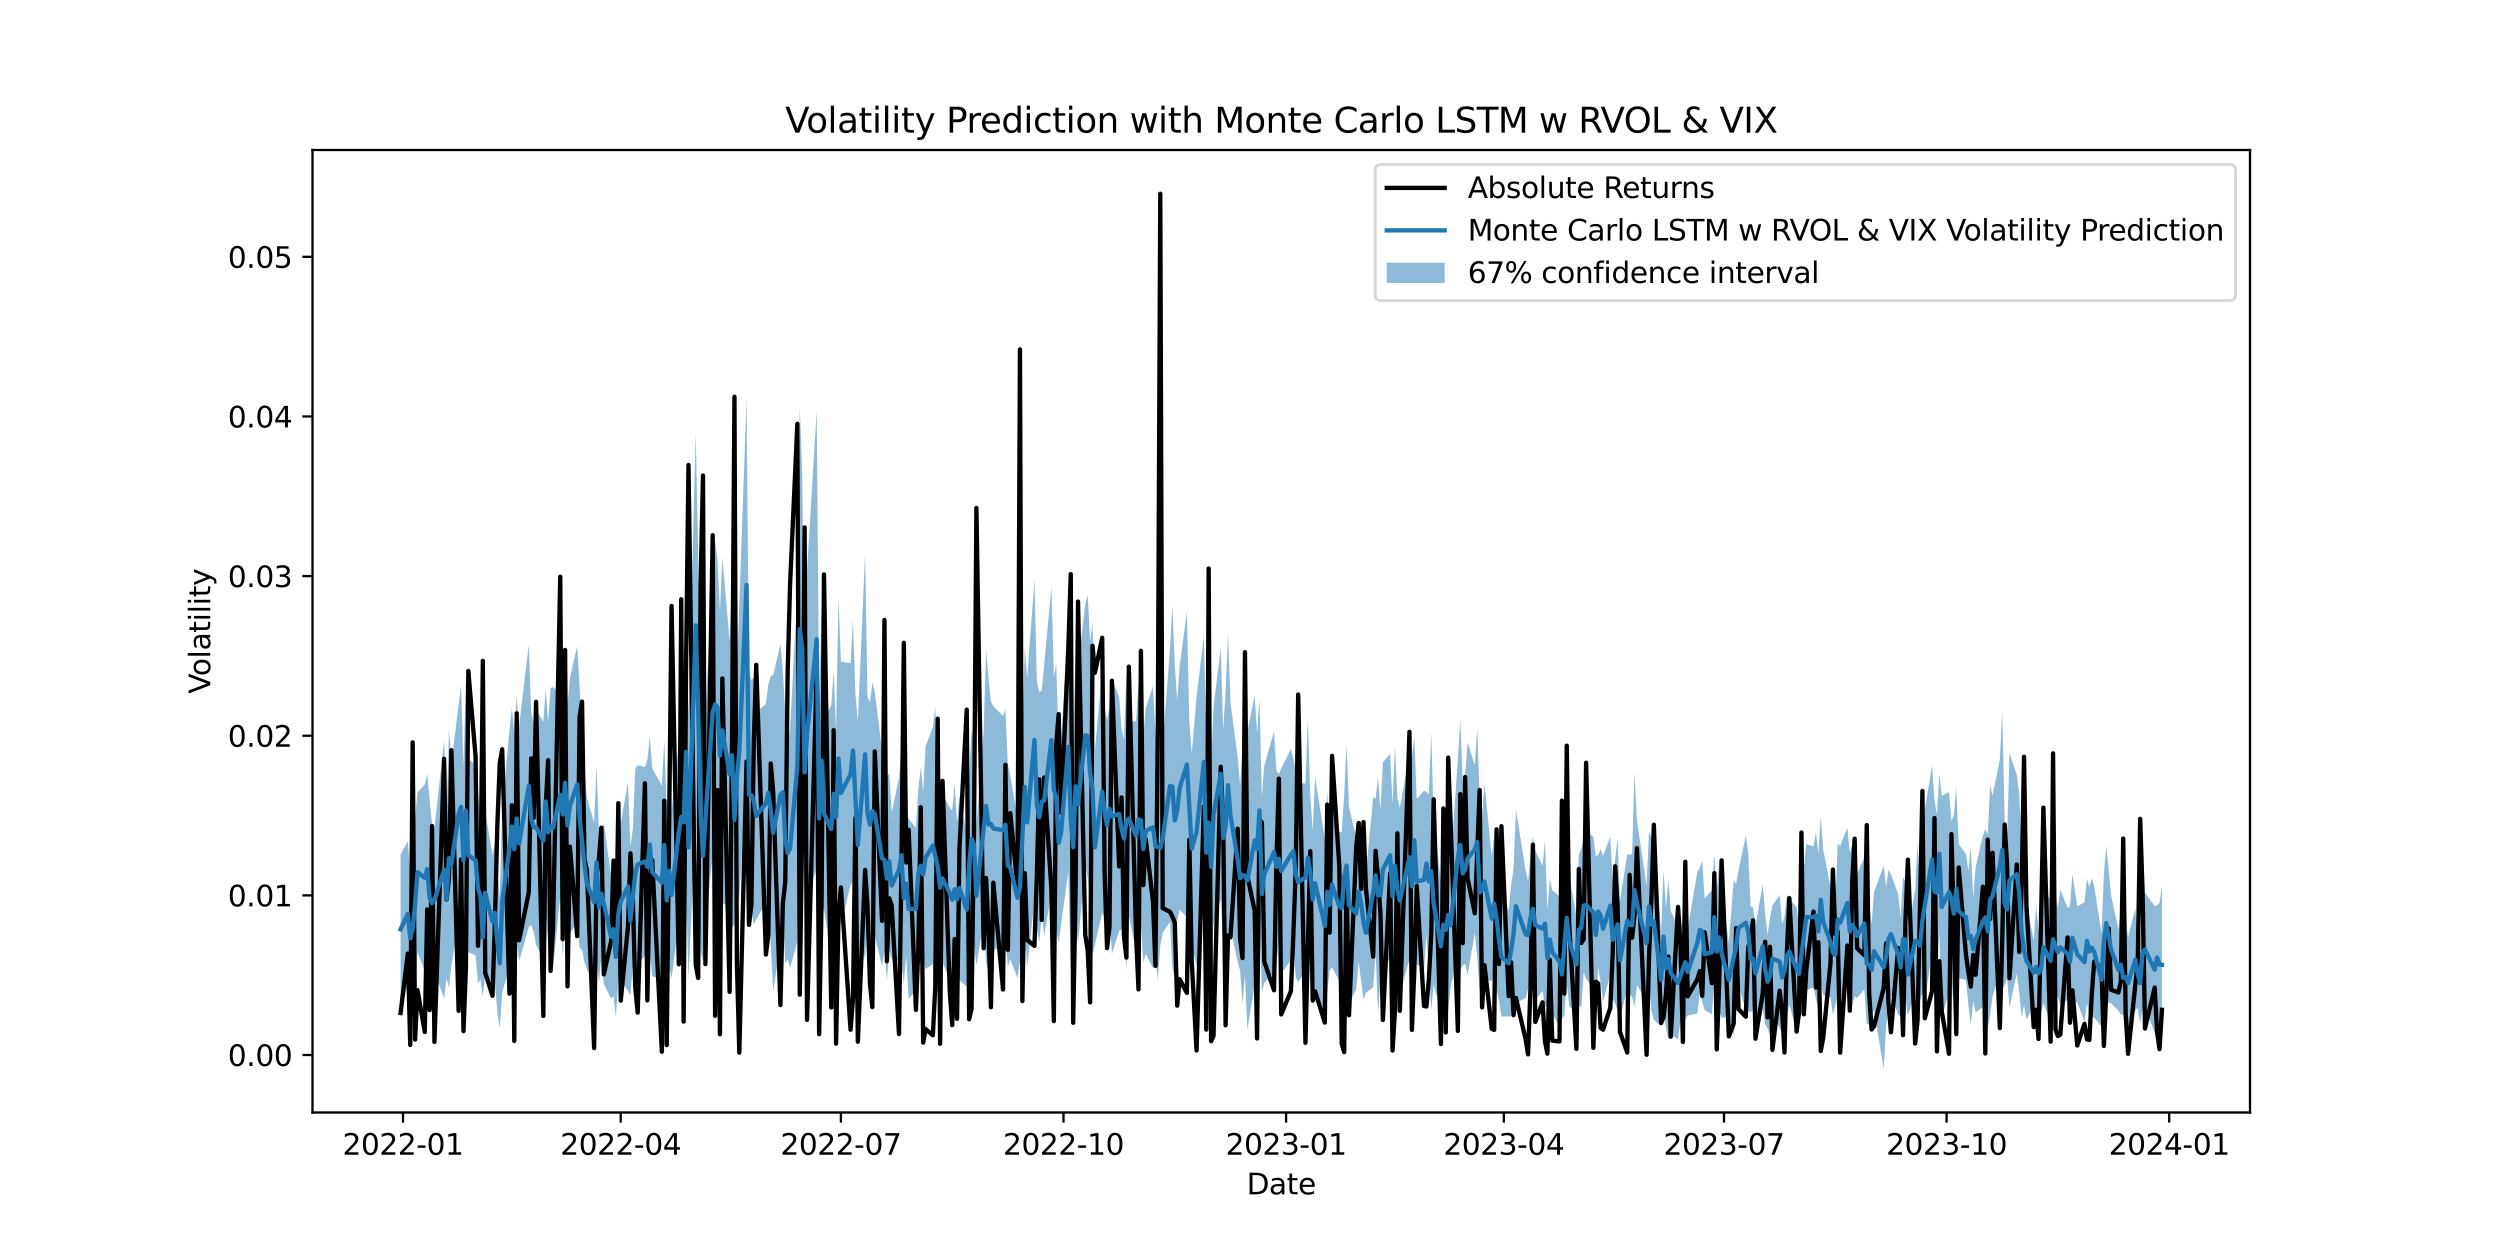<?xml version="1.0" encoding="utf-8" standalone="no"?>
<!DOCTYPE svg PUBLIC "-//W3C//DTD SVG 1.1//EN"
  "http://www.w3.org/Graphics/SVG/1.1/DTD/svg11.dtd">
<svg xmlns:xlink="http://www.w3.org/1999/xlink" width="864pt" height="432pt" viewBox="0 0 864 432" xmlns="http://www.w3.org/2000/svg" version="1.1">
 <defs>
  <style type="text/css">*{stroke-linejoin: round; stroke-linecap: butt}</style>
 </defs>
 <g id="figure_1">
  <g id="patch_1">
   <path d="M 0 432 
L 864 432 
L 864 0 
L 0 0 
z
" style="fill: #ffffff"/>
  </g>
  <g id="axes_1">
   <g id="patch_2">
    <path d="M 108 384.48 
L 777.6 384.48 
L 777.6 51.84 
L 108 51.84 
z
" style="fill: #ffffff"/>
   </g>
   <g id="FillBetweenPolyCollection_1">
    <path d="M 138.436 295.268 
L 138.436 347.077 
L 140.945 340.843 
L 141.781 347.025 
L 142.617 352.649 
L 143.453 342.348 
L 144.29 329.074 
L 146.798 335.611 
L 147.634 333.33 
L 148.47 344.114 
L 149.306 339.373 
L 150.143 335.914 
L 153.487 345.015 
L 154.323 338.237 
L 155.16 341.314 
L 155.996 333.49 
L 158.504 319.488 
L 159.34 320.93 
L 160.177 329.68 
L 161.013 324.771 
L 161.849 329.085 
L 164.357 330.189 
L 165.194 339.84 
L 166.03 338.487 
L 166.866 344.406 
L 167.702 336.481 
L 170.211 341.598 
L 171.047 339.66 
L 171.883 349.84 
L 172.719 355.415 
L 173.555 343.104 
L 176.064 334.114 
L 176.9 326.5 
L 177.736 333.868 
L 178.572 325.133 
L 179.408 332.133 
L 182.753 320.408 
L 183.589 319.752 
L 184.425 322.066 
L 185.262 326.502 
L 187.77 331.581 
L 188.606 315.934 
L 189.442 325.861 
L 190.279 333.547 
L 191.115 334.852 
L 193.623 309.771 
L 194.459 331.009 
L 195.296 313.814 
L 196.132 326.946 
L 196.968 322.576 
L 199.476 318.866 
L 200.312 327.56 
L 201.149 328.307 
L 201.985 332.529 
L 202.821 334.933 
L 205.329 339.388 
L 206.166 331.491 
L 207.002 339.49 
L 207.838 330.604 
L 208.674 340.023 
L 211.183 345.145 
L 212.019 344.183 
L 212.855 351.678 
L 213.691 338.079 
L 214.527 338.777 
L 217.036 342.444 
L 217.872 343.879 
L 218.708 333.844 
L 219.544 338.49 
L 220.38 333.019 
L 222.889 330.369 
L 223.725 336.569 
L 224.561 329.043 
L 225.397 337.423 
L 228.742 338.468 
L 229.578 328.09 
L 230.414 343.197 
L 231.251 333.436 
L 232.087 338.182 
L 234.595 318.634 
L 235.431 326.227 
L 236.268 324.415 
L 237.104 306.367 
L 237.94 338.431 
L 240.448 282.697 
L 241.285 298.253 
L 242.121 328.428 
L 242.957 332.472 
L 243.793 319.387 
L 246.301 295.547 
L 247.138 300.102 
L 247.974 295.278 
L 248.81 311.283 
L 249.646 312.08 
L 252.155 313.631 
L 252.991 320.348 
L 253.827 319.739 
L 254.663 305.52 
L 255.499 310.763 
L 258.008 266.727 
L 258.844 316.949 
L 259.68 314.604 
L 260.516 319.418 
L 261.352 317.786 
L 264.697 311.907 
L 265.533 311.495 
L 266.369 326.676 
L 267.206 342.359 
L 269.714 326.756 
L 270.55 315.934 
L 271.386 333.132 
L 272.223 331.499 
L 273.059 334.559 
L 275.567 325.35 
L 276.403 294.527 
L 277.24 284.497 
L 278.076 302.629 
L 278.912 310.407 
L 282.257 300.149 
L 283.093 323.485 
L 283.929 315.128 
L 284.765 314.24 
L 287.274 329.182 
L 288.11 316.949 
L 288.946 312.731 
L 289.782 317.975 
L 290.618 319.526 
L 293.963 305.801 
L 294.799 304.666 
L 295.635 311.679 
L 296.471 334.638 
L 298.98 330.196 
L 299.816 321.338 
L 300.652 327.276 
L 301.488 324.777 
L 302.324 323.519 
L 304.833 333.875 
L 305.669 328.503 
L 306.505 338.762 
L 307.341 328.109 
L 308.178 331.531 
L 310.686 332.226 
L 311.522 332.534 
L 312.358 339.922 
L 313.195 330.52 
L 314.031 345.232 
L 316.539 342.203 
L 317.375 330.989 
L 318.212 333.156 
L 319.048 330.906 
L 319.884 334.911 
L 322.392 333.185 
L 323.229 347.418 
L 324.065 331.704 
L 324.901 338.392 
L 325.737 332.775 
L 328.246 338.053 
L 329.082 341.743 
L 329.918 343.689 
L 330.754 337.574 
L 331.59 338.699 
L 334.099 340.952 
L 334.935 330.233 
L 335.771 327.506 
L 336.607 326.159 
L 337.443 333.501 
L 339.952 318.866 
L 340.788 332.434 
L 341.624 335.552 
L 342.46 327.055 
L 343.297 328.508 
L 346.641 326.353 
L 347.477 324.978 
L 348.313 334.025 
L 349.15 331.57 
L 351.658 338.006 
L 352.494 332.392 
L 353.33 326.355 
L 354.167 320.109 
L 355.003 334.275 
L 357.511 311.15 
L 358.347 321.024 
L 359.184 325.63 
L 360.02 315.603 
L 360.856 323.389 
L 363.364 308.644 
L 364.201 311.91 
L 365.037 321.345 
L 365.873 325.972 
L 366.709 319.3 
L 369.218 301.204 
L 370.054 334.644 
L 370.89 329.492 
L 371.726 317.425 
L 372.562 325.776 
L 375.071 299.321 
L 375.907 303.144 
L 376.743 312.442 
L 377.579 330.145 
L 378.415 326.403 
L 380.924 315.454 
L 381.76 317.288 
L 382.596 321.528 
L 383.432 314.784 
L 384.269 329.64 
L 386.777 321.758 
L 387.613 321.174 
L 388.449 323.975 
L 389.286 334.782 
L 390.122 316.439 
L 392.63 328.544 
L 393.466 330.22 
L 394.302 319.866 
L 395.139 332.582 
L 395.975 329.689 
L 398.483 334.602 
L 399.319 331.36 
L 400.156 338.476 
L 400.992 326.799 
L 401.828 322.386 
L 404.336 318.648 
L 405.173 334.69 
L 406.009 337.268 
L 406.845 318.128 
L 407.681 314.45 
L 410.19 316.942 
L 411.026 310.099 
L 411.862 326.229 
L 413.534 334.067 
L 416.043 306.826 
L 416.879 337.294 
L 417.715 322.375 
L 418.551 334.108 
L 419.387 318.956 
L 421.896 310.912 
L 422.732 327.141 
L 423.568 332.543 
L 424.404 323.839 
L 425.241 320.735 
L 427.749 332.411 
L 428.585 335.443 
L 429.421 347.004 
L 430.258 337.06 
L 431.094 355.75 
L 433.602 340.439 
L 434.438 333.519 
L 435.275 318.427 
L 436.111 342.7 
L 436.947 339.634 
L 440.292 336.053 
L 441.128 332.752 
L 441.964 325.936 
L 442.8 336.482 
L 446.145 331.875 
L 446.981 326.385 
L 447.817 337.826 
L 448.653 339.412 
L 451.162 335.594 
L 451.998 344.308 
L 452.834 327.796 
L 453.67 334.629 
L 454.506 341.801 
L 457.851 350.178 
L 458.687 343.002 
L 459.523 335.368 
L 460.359 334.312 
L 462.868 339.076 
L 463.704 340.189 
L 464.54 331.294 
L 465.376 341.058 
L 466.213 346.859 
L 468.721 341.897 
L 469.557 332.484 
L 470.393 338.987 
L 471.23 345.485 
L 472.066 343.061 
L 474.574 341.272 
L 475.41 329.209 
L 476.247 350.122 
L 477.083 338.744 
L 477.919 337.547 
L 480.427 330.662 
L 481.264 341.508 
L 482.1 340.623 
L 482.936 338.885 
L 483.772 343.38 
L 487.117 331.584 
L 487.953 351.143 
L 488.789 325.998 
L 489.625 333.305 
L 492.134 334.847 
L 492.97 323.103 
L 493.806 334.841 
L 494.642 349.137 
L 495.478 340.255 
L 497.987 349.663 
L 498.823 340.413 
L 499.659 348.768 
L 500.495 349.518 
L 501.331 341.077 
L 503.84 329.881 
L 504.676 335.404 
L 505.512 333.619 
L 506.348 333.042 
L 507.185 336.945 
L 509.693 322.586 
L 510.529 330.379 
L 511.365 342.287 
L 512.202 333.086 
L 513.038 338.301 
L 515.546 339.099 
L 516.382 335.777 
L 517.219 342.425 
L 518.055 345.77 
L 518.891 351.323 
L 521.399 351.298 
L 522.236 351.289 
L 523.072 344.962 
L 523.908 346.591 
L 527.253 344.974 
L 528.089 341.818 
L 528.925 338.23 
L 529.761 339.048 
L 530.597 345.531 
L 533.106 342.531 
L 533.942 347.875 
L 534.778 347.815 
L 535.614 345.59 
L 536.45 350.346 
L 538.959 354.817 
L 539.795 352.035 
L 540.631 350.98 
L 541.467 339.313 
L 542.303 347.797 
L 544.812 349.8 
L 545.648 347.324 
L 546.484 348.296 
L 547.32 336.22 
L 548.157 338.25 
L 550.665 341.42 
L 551.501 350.296 
L 552.337 334.579 
L 553.174 339.377 
L 554.01 346.201 
L 556.518 336.819 
L 557.354 345.22 
L 558.191 346.832 
L 559.027 349.164 
L 559.863 352.282 
L 562.371 341.329 
L 563.208 343.862 
L 564.044 344.45 
L 564.88 348.176 
L 565.716 340.55 
L 569.061 345.824 
L 569.897 339.325 
L 570.733 349.329 
L 571.569 352.443 
L 574.078 354.7 
L 574.914 346.827 
L 575.75 355.535 
L 576.586 359.027 
L 577.422 357.563 
L 579.931 359.243 
L 580.767 352.518 
L 581.603 354.482 
L 582.439 352.382 
L 583.276 350.989 
L 586.62 350.216 
L 587.456 342.835 
L 588.293 346.367 
L 589.129 349.043 
L 591.637 350.555 
L 592.473 338.814 
L 593.309 350.211 
L 594.146 349.558 
L 594.982 351.612 
L 597.49 351.712 
L 599.163 357.883 
L 599.999 348.522 
L 600.835 340.642 
L 603.343 348.97 
L 604.18 349.396 
L 605.016 349.873 
L 605.852 348.937 
L 606.688 352.976 
L 609.197 348.446 
L 610.033 354.017 
L 610.869 355.419 
L 611.705 357.709 
L 612.541 349.626 
L 615.05 355.282 
L 615.886 356.445 
L 616.722 354.738 
L 617.558 351.31 
L 618.394 347.189 
L 620.903 356.247 
L 621.739 353.63 
L 622.575 350.248 
L 623.411 348.576 
L 624.248 342.25 
L 626.756 341.279 
L 627.592 345.279 
L 628.428 348.693 
L 629.265 339.764 
L 630.101 343.803 
L 632.609 344.614 
L 633.445 350.65 
L 634.282 347.407 
L 635.118 343.91 
L 635.954 345.513 
L 638.462 338.011 
L 639.299 349.111 
L 640.135 347.76 
L 640.971 344.329 
L 641.807 344.897 
L 644.315 341.944 
L 645.152 353.78 
L 645.988 354.101 
L 646.824 350.914 
L 647.66 349.185 
L 651.005 369.36 
L 651.841 354.643 
L 652.677 348.374 
L 653.513 343.559 
L 656.022 350.583 
L 656.858 351.403 
L 657.694 345.811 
L 658.53 345.064 
L 659.366 351.021 
L 661.875 342.851 
L 662.711 359.458 
L 663.547 345.903 
L 664.383 343.011 
L 665.22 345.936 
L 667.728 329.383 
L 668.564 339.677 
L 669.4 335.594 
L 670.237 322.509 
L 671.073 351.716 
L 673.581 342.941 
L 674.417 337.646 
L 675.254 349.837 
L 676.09 342.211 
L 676.926 338.081 
L 679.434 338.706 
L 680.271 347.29 
L 681.107 354.24 
L 681.943 345.977 
L 682.779 349.862 
L 685.288 348.024 
L 686.124 347.515 
L 686.96 355.449 
L 687.796 350.752 
L 688.632 344.297 
L 691.141 336.405 
L 691.977 341.724 
L 692.813 340.435 
L 693.649 338.221 
L 694.485 348.18 
L 696.994 336.451 
L 697.83 342.814 
L 698.666 351.584 
L 699.502 347.42 
L 700.338 352.381 
L 702.847 347.398 
L 703.683 355.259 
L 704.519 351.43 
L 705.355 350.028 
L 706.192 346.501 
L 708.7 353.405 
L 709.536 347.331 
L 710.372 344.624 
L 711.209 344.596 
L 712.045 347.307 
L 714.553 345.551 
L 715.389 351.54 
L 716.226 346.193 
L 717.898 346.48 
L 720.406 353.147 
L 721.243 346.788 
L 722.079 351.083 
L 722.915 351.472 
L 723.751 351.659 
L 726.26 354.815 
L 727.096 347.997 
L 727.932 345.699 
L 728.768 346.5 
L 729.604 346.767 
L 732.113 349.263 
L 732.949 350.606 
L 733.785 350.736 
L 734.621 357.836 
L 735.457 355.654 
L 737.966 349.296 
L 738.802 348.308 
L 739.638 353.624 
L 740.474 348.636 
L 741.31 347.807 
L 744.655 357.057 
L 745.491 349.014 
L 746.327 354.553 
L 747.164 360.58 
L 747.164 306.277 
L 747.164 306.277 
L 746.327 312.145 
L 745.491 312.832 
L 744.655 313.169 
L 741.31 308.464 
L 740.474 309.793 
L 739.638 325.98 
L 738.802 324.762 
L 737.966 314.053 
L 735.457 323.81 
L 734.621 317.486 
L 733.785 325.166 
L 732.949 316.092 
L 732.113 321.132 
L 729.604 309.507 
L 728.768 300.983 
L 727.932 292.332 
L 727.096 302.085 
L 726.26 322.324 
L 723.751 306.318 
L 722.915 303.523 
L 722.079 306.594 
L 721.243 303.615 
L 720.406 311.853 
L 717.898 313.192 
L 716.226 302.008 
L 715.389 313.149 
L 714.553 313.837 
L 712.045 307.439 
L 711.209 313.59 
L 710.372 309.662 
L 709.536 301.911 
L 708.7 310.628 
L 706.192 308.126 
L 705.355 319.919 
L 704.519 321.383 
L 703.683 312.947 
L 702.847 324.981 
L 700.338 311.816 
L 699.502 309.308 
L 698.666 292.339 
L 697.83 274.277 
L 696.994 267.822 
L 694.485 260.273 
L 693.649 290.409 
L 692.813 284.049 
L 691.977 245.633 
L 691.141 262.624 
L 688.632 274.924 
L 687.796 271.344 
L 686.96 288.34 
L 686.124 286.565 
L 685.288 288.787 
L 682.779 299.694 
L 681.943 310.146 
L 681.107 292.613 
L 680.271 301.118 
L 679.434 295.197 
L 676.926 291.684 
L 676.09 272.068 
L 675.254 281.701 
L 674.417 283.686 
L 673.581 273.72 
L 671.073 275.089 
L 670.237 267.564 
L 669.4 281.556 
L 668.564 276.545 
L 667.728 264.617 
L 665.22 279.625 
L 664.383 293.213 
L 663.547 307.645 
L 662.711 291.4 
L 661.875 307.554 
L 659.366 322.484 
L 658.53 304.567 
L 657.694 303.218 
L 656.858 317.194 
L 656.022 309.075 
L 653.513 302.124 
L 652.677 300.642 
L 651.841 306.243 
L 651.005 299.203 
L 647.66 308.29 
L 646.824 319.521 
L 645.988 312.812 
L 645.152 312.379 
L 644.315 296.366 
L 641.807 302.06 
L 640.971 297.492 
L 640.135 291.702 
L 639.299 294.795 
L 638.462 286.099 
L 635.954 292.29 
L 635.118 291.55 
L 634.282 312.629 
L 633.445 307.75 
L 632.609 306.48 
L 630.101 293.613 
L 629.265 282.198 
L 628.428 294.978 
L 627.592 287.625 
L 626.756 292.548 
L 624.248 291.7 
L 623.411 299.43 
L 622.575 309.735 
L 621.739 319.482 
L 620.903 313.589 
L 618.394 310.613 
L 617.558 309.221 
L 616.722 316.758 
L 615.886 319.235 
L 615.05 309.356 
L 612.541 312.946 
L 611.705 317.219 
L 610.869 323.168 
L 610.033 315.794 
L 609.197 305.672 
L 606.688 319.877 
L 605.852 313.527 
L 605.016 313.237 
L 604.18 294.661 
L 603.343 288.886 
L 600.835 300.749 
L 599.999 305.509 
L 599.163 304.381 
L 597.49 325.659 
L 594.982 307.125 
L 594.146 298.404 
L 593.309 307.587 
L 592.473 295.209 
L 591.637 307.649 
L 589.129 310.48 
L 588.293 297.411 
L 587.456 299.949 
L 586.62 301.282 
L 583.276 320.857 
L 582.439 312.708 
L 581.603 315.735 
L 580.767 321.928 
L 579.931 320.116 
L 577.422 314.954 
L 576.586 303.933 
L 575.75 313.699 
L 574.914 300.559 
L 574.078 322.545 
L 571.569 284.423 
L 570.733 289.823 
L 569.897 287.168 
L 569.061 306.123 
L 565.716 283.598 
L 564.88 266.999 
L 564.044 295.072 
L 563.208 295.467 
L 562.371 295.109 
L 559.863 311.368 
L 559.027 289.725 
L 558.191 296.989 
L 557.354 304.325 
L 556.518 289.179 
L 554.01 295.754 
L 553.174 293.472 
L 552.337 295.456 
L 551.501 295.947 
L 550.665 289.177 
L 548.157 287.306 
L 547.32 289.75 
L 546.484 293.355 
L 545.648 295.219 
L 544.812 316.811 
L 542.303 302.249 
L 541.467 295.072 
L 540.631 303.515 
L 539.795 321.486 
L 538.959 309.758 
L 536.45 307.662 
L 535.614 303.675 
L 534.778 314.531 
L 533.942 290.595 
L 533.106 299.281 
L 530.597 293.97 
L 529.761 289.114 
L 528.925 295.855 
L 528.089 304.473 
L 527.253 300.781 
L 523.908 279.776 
L 523.072 300.369 
L 522.236 305.872 
L 521.399 314.508 
L 518.891 310.154 
L 518.055 304.181 
L 517.219 292.476 
L 516.382 288.861 
L 515.546 295.902 
L 513.038 271.025 
L 512.202 281.982 
L 511.365 274.54 
L 510.529 251.622 
L 509.693 264.475 
L 507.185 256.556 
L 506.348 267.913 
L 505.512 270.056 
L 504.676 248.64 
L 503.84 262.568 
L 501.331 298.518 
L 500.495 282.881 
L 499.659 293.965 
L 498.823 298.716 
L 497.987 304.395 
L 495.478 284.318 
L 494.642 252.964 
L 493.806 274.371 
L 492.97 273.728 
L 492.134 273.243 
L 489.625 276.143 
L 488.789 254.666 
L 487.953 261.333 
L 487.117 260.99 
L 483.772 279.107 
L 482.936 275.599 
L 482.1 257.8 
L 481.264 277.862 
L 480.427 260.485 
L 477.919 263.513 
L 477.083 280.037 
L 476.247 268.666 
L 475.41 275.943 
L 474.574 275.62 
L 472.066 301.709 
L 471.23 291.92 
L 470.393 285.139 
L 469.557 283.803 
L 468.721 289.562 
L 466.213 278.839 
L 465.376 257.199 
L 464.54 274.991 
L 463.704 287.567 
L 462.868 287.542 
L 460.359 277.068 
L 459.523 290.064 
L 458.687 273.53 
L 457.851 289.806 
L 454.506 268.593 
L 453.67 287.153 
L 452.834 274.751 
L 451.998 248.44 
L 451.162 270.835 
L 448.653 270.428 
L 447.817 266.646 
L 446.981 262.075 
L 446.145 258.804 
L 442.8 265.489 
L 441.964 267.521 
L 441.128 266.339 
L 440.292 252.899 
L 436.947 264.5 
L 436.111 275.331 
L 435.275 241.664 
L 434.438 253.377 
L 433.602 240.462 
L 431.094 252.856 
L 430.258 268.431 
L 429.421 257.789 
L 428.585 271.567 
L 427.749 261.826 
L 425.241 242.691 
L 424.404 218.878 
L 423.568 239.087 
L 422.732 252.184 
L 421.896 223.905 
L 419.387 244.357 
L 418.551 265.049 
L 417.715 246.153 
L 416.879 251.975 
L 416.043 219.896 
L 413.534 240.865 
L 411.862 260.326 
L 411.026 249.336 
L 410.19 211.463 
L 407.681 230.239 
L 406.845 242.21 
L 406.009 229.84 
L 405.173 208.968 
L 404.336 224.584 
L 401.828 257.366 
L 400.992 259.247 
L 400.156 246.94 
L 399.319 253.554 
L 398.483 237.174 
L 395.975 244.704 
L 395.139 254.295 
L 394.302 247.135 
L 393.466 236.072 
L 392.63 249.293 
L 390.122 249.44 
L 389.286 233.152 
L 388.449 255.525 
L 387.613 252.032 
L 386.777 240.813 
L 384.269 234.732 
L 383.432 244.353 
L 382.596 248.817 
L 381.76 244.598 
L 380.924 231.705 
L 378.415 259.179 
L 377.579 215.277 
L 376.743 221.63 
L 375.907 205.652 
L 375.071 208.888 
L 372.562 230.188 
L 371.726 226.068 
L 370.89 256.117 
L 370.054 231.801 
L 369.218 214.989 
L 366.709 256.094 
L 365.873 256.613 
L 365.037 229.624 
L 364.201 234.074 
L 363.364 202.922 
L 360.856 229.944 
L 360.02 238.509 
L 359.184 239.293 
L 358.347 235.555 
L 357.511 200.345 
L 355.003 234.188 
L 354.167 223.78 
L 353.33 251.798 
L 352.494 281.073 
L 351.658 282.588 
L 349.15 268.035 
L 348.313 264.242 
L 347.477 245.124 
L 346.641 247.448 
L 343.297 244.08 
L 342.46 242.443 
L 341.624 234.364 
L 340.788 224.643 
L 339.952 252.748 
L 337.443 285.585 
L 336.607 257.51 
L 335.771 252.407 
L 334.935 267.745 
L 334.099 287.833 
L 331.59 275.003 
L 330.754 284.28 
L 329.918 270.989 
L 329.082 280.199 
L 328.246 279.153 
L 325.737 274.459 
L 324.901 275.091 
L 324.065 266.847 
L 323.229 244.467 
L 322.392 251.305 
L 319.884 257.95 
L 319.048 273.588 
L 318.212 265.268 
L 317.375 272.682 
L 316.539 286.062 
L 314.031 282.979 
L 313.195 280.148 
L 312.358 280.762 
L 311.522 258.595 
L 310.686 269.03 
L 308.178 280.568 
L 307.341 267.213 
L 306.505 268.47 
L 305.669 265.871 
L 304.833 259.376 
L 302.324 239.146 
L 301.488 235.815 
L 300.652 242.73 
L 299.816 240.752 
L 298.98 191.209 
L 296.471 249.284 
L 295.635 239.935 
L 294.799 214.148 
L 293.963 229.263 
L 290.618 228.64 
L 289.782 206.266 
L 288.946 252.284 
L 288.11 231.759 
L 287.274 243.853 
L 284.765 248.119 
L 283.929 210.644 
L 283.093 242.258 
L 282.257 141.764 
L 278.912 197.183 
L 278.076 231.271 
L 277.24 163.729 
L 276.403 140.392 
L 275.567 204.232 
L 273.059 251.742 
L 272.223 258.143 
L 271.386 246.581 
L 270.55 231.689 
L 269.714 222.637 
L 267.206 233.256 
L 266.369 233.676 
L 265.533 236.55 
L 264.697 243.284 
L 261.352 246.213 
L 260.516 234.232 
L 259.68 235.067 
L 258.844 232.251 
L 258.008 137.637 
L 255.499 209.212 
L 254.663 231.823 
L 253.827 246.995 
L 252.991 201.771 
L 252.155 221.491 
L 249.646 192.706 
L 248.81 210.965 
L 247.974 193.454 
L 247.138 186.817 
L 246.301 196.644 
L 243.793 247.06 
L 242.957 259.116 
L 242.121 232.881 
L 241.285 191.935 
L 240.448 149.542 
L 237.94 247.197 
L 237.104 213.303 
L 236.268 243.84 
L 235.431 238.418 
L 234.595 256.679 
L 232.087 280.351 
L 231.251 268.458 
L 230.414 279.165 
L 229.578 256.026 
L 228.742 271.613 
L 225.397 265.469 
L 224.561 254.732 
L 223.725 262.631 
L 222.889 265.107 
L 220.38 264.448 
L 219.544 265.471 
L 218.708 286.457 
L 217.872 292.485 
L 217.036 270.255 
L 214.527 284.383 
L 213.691 293.638 
L 212.855 309.817 
L 212.019 298.09 
L 211.183 302.365 
L 208.674 284.508 
L 207.838 287.143 
L 207.002 287.734 
L 206.166 264.615 
L 205.329 284.286 
L 202.821 275.673 
L 201.985 265.367 
L 201.149 254.191 
L 200.312 237.295 
L 199.476 223.287 
L 196.968 234.301 
L 196.132 243.641 
L 195.296 227.267 
L 194.459 231.991 
L 193.623 239.664 
L 191.115 237.497 
L 190.279 237.761 
L 189.442 249.437 
L 188.606 238.09 
L 187.77 249.438 
L 185.262 245.253 
L 184.425 249.685 
L 183.589 246.453 
L 182.753 222.761 
L 179.408 250.813 
L 178.572 240.663 
L 177.736 253.093 
L 176.9 244.728 
L 176.064 252.333 
L 173.555 280.518 
L 172.719 310.368 
L 171.883 301.031 
L 171.047 291.344 
L 170.211 295.475 
L 167.702 280.61 
L 166.866 303.563 
L 166.03 280.909 
L 165.194 273.903 
L 164.357 264.542 
L 161.849 262.084 
L 161.013 235.46 
L 160.177 265.008 
L 159.34 236.725 
L 158.504 243.488 
L 155.996 263.915 
L 155.16 251.886 
L 154.323 283.565 
L 153.487 255.943 
L 150.143 286.255 
L 149.306 284.866 
L 148.47 276.27 
L 147.634 267.417 
L 146.798 271.116 
L 144.29 273.876 
L 143.453 282.523 
L 142.617 289.481 
L 141.781 301.551 
L 140.945 290.742 
L 138.436 295.268 
z
" clip-path="url(#pbb507e3c50)" style="fill: #1f77b4; fill-opacity: 0.5"/>
   </g>
   <g id="matplotlib.axis_1">
    <g id="xtick_1">
     <g id="line2d_1">
      <defs>
       <path id="m9a6a3f8428" d="M 0 0 
L 0 3.5 
" style="stroke: #000000; stroke-width: 0.8"/>
      </defs>
      <g>
       <use xlink:href="#m9a6a3f8428" x="139.273" y="384.48" style="stroke: #000000; stroke-width: 0.8"/>
      </g>
     </g>
     <g id="text_1">
      <!-- 2022-01 -->
      <g transform="translate(118.381 399.078) scale(0.1 -0.1)">
       <defs>
        <path id="DejaVuSans-32" d="M 1228 531 
L 3431 531 
L 3431 0 
L 469 0 
L 469 531 
Q 828 903 1448 1529 
Q 2069 2156 2228 2338 
Q 2531 2678 2651 2914 
Q 2772 3150 2772 3378 
Q 2772 3750 2511 3984 
Q 2250 4219 1831 4219 
Q 1534 4219 1204 4116 
Q 875 4013 500 3803 
L 500 4441 
Q 881 4594 1212 4672 
Q 1544 4750 1819 4750 
Q 2544 4750 2975 4387 
Q 3406 4025 3406 3419 
Q 3406 3131 3298 2873 
Q 3191 2616 2906 2266 
Q 2828 2175 2409 1742 
Q 1991 1309 1228 531 
z
" transform="scale(0.016)"/>
        <path id="DejaVuSans-30" d="M 2034 4250 
Q 1547 4250 1301 3770 
Q 1056 3291 1056 2328 
Q 1056 1369 1301 889 
Q 1547 409 2034 409 
Q 2525 409 2770 889 
Q 3016 1369 3016 2328 
Q 3016 3291 2770 3770 
Q 2525 4250 2034 4250 
z
M 2034 4750 
Q 2819 4750 3233 4129 
Q 3647 3509 3647 2328 
Q 3647 1150 3233 529 
Q 2819 -91 2034 -91 
Q 1250 -91 836 529 
Q 422 1150 422 2328 
Q 422 3509 836 4129 
Q 1250 4750 2034 4750 
z
" transform="scale(0.016)"/>
        <path id="DejaVuSans-2d" d="M 313 2009 
L 1997 2009 
L 1997 1497 
L 313 1497 
L 313 2009 
z
" transform="scale(0.016)"/>
        <path id="DejaVuSans-31" d="M 794 531 
L 1825 531 
L 1825 4091 
L 703 3866 
L 703 4441 
L 1819 4666 
L 2450 4666 
L 2450 531 
L 3481 531 
L 3481 0 
L 794 0 
L 794 531 
z
" transform="scale(0.016)"/>
       </defs>
       <use xlink:href="#DejaVuSans-32"/>
       <use xlink:href="#DejaVuSans-30" transform="translate(63.623 0)"/>
       <use xlink:href="#DejaVuSans-32" transform="translate(127.246 0)"/>
       <use xlink:href="#DejaVuSans-32" transform="translate(190.869 0)"/>
       <use xlink:href="#DejaVuSans-2d" transform="translate(254.492 0)"/>
       <use xlink:href="#DejaVuSans-30" transform="translate(290.576 0)"/>
       <use xlink:href="#DejaVuSans-31" transform="translate(354.199 0)"/>
      </g>
     </g>
    </g>
    <g id="xtick_2">
     <g id="line2d_2">
      <g>
       <use xlink:href="#m9a6a3f8428" x="214.527" y="384.48" style="stroke: #000000; stroke-width: 0.8"/>
      </g>
     </g>
     <g id="text_2">
      <!-- 2022-04 -->
      <g transform="translate(193.636 399.078) scale(0.1 -0.1)">
       <defs>
        <path id="DejaVuSans-34" d="M 2419 4116 
L 825 1625 
L 2419 1625 
L 2419 4116 
z
M 2253 4666 
L 3047 4666 
L 3047 1625 
L 3713 1625 
L 3713 1100 
L 3047 1100 
L 3047 0 
L 2419 0 
L 2419 1100 
L 313 1100 
L 313 1709 
L 2253 4666 
z
" transform="scale(0.016)"/>
       </defs>
       <use xlink:href="#DejaVuSans-32"/>
       <use xlink:href="#DejaVuSans-30" transform="translate(63.623 0)"/>
       <use xlink:href="#DejaVuSans-32" transform="translate(127.246 0)"/>
       <use xlink:href="#DejaVuSans-32" transform="translate(190.869 0)"/>
       <use xlink:href="#DejaVuSans-2d" transform="translate(254.492 0)"/>
       <use xlink:href="#DejaVuSans-30" transform="translate(290.576 0)"/>
       <use xlink:href="#DejaVuSans-34" transform="translate(354.199 0)"/>
      </g>
     </g>
    </g>
    <g id="xtick_3">
     <g id="line2d_3">
      <g>
       <use xlink:href="#m9a6a3f8428" x="290.618" y="384.48" style="stroke: #000000; stroke-width: 0.8"/>
      </g>
     </g>
     <g id="text_3">
      <!-- 2022-07 -->
      <g transform="translate(269.727 399.078) scale(0.1 -0.1)">
       <defs>
        <path id="DejaVuSans-37" d="M 525 4666 
L 3525 4666 
L 3525 4397 
L 1831 0 
L 1172 0 
L 2766 4134 
L 525 4134 
L 525 4666 
z
" transform="scale(0.016)"/>
       </defs>
       <use xlink:href="#DejaVuSans-32"/>
       <use xlink:href="#DejaVuSans-30" transform="translate(63.623 0)"/>
       <use xlink:href="#DejaVuSans-32" transform="translate(127.246 0)"/>
       <use xlink:href="#DejaVuSans-32" transform="translate(190.869 0)"/>
       <use xlink:href="#DejaVuSans-2d" transform="translate(254.492 0)"/>
       <use xlink:href="#DejaVuSans-30" transform="translate(290.576 0)"/>
       <use xlink:href="#DejaVuSans-37" transform="translate(354.199 0)"/>
      </g>
     </g>
    </g>
    <g id="xtick_4">
     <g id="line2d_4">
      <g>
       <use xlink:href="#m9a6a3f8428" x="367.545" y="384.48" style="stroke: #000000; stroke-width: 0.8"/>
      </g>
     </g>
     <g id="text_4">
      <!-- 2022-10 -->
      <g transform="translate(346.654 399.078) scale(0.1 -0.1)">
       <use xlink:href="#DejaVuSans-32"/>
       <use xlink:href="#DejaVuSans-30" transform="translate(63.623 0)"/>
       <use xlink:href="#DejaVuSans-32" transform="translate(127.246 0)"/>
       <use xlink:href="#DejaVuSans-32" transform="translate(190.869 0)"/>
       <use xlink:href="#DejaVuSans-2d" transform="translate(254.492 0)"/>
       <use xlink:href="#DejaVuSans-31" transform="translate(290.576 0)"/>
       <use xlink:href="#DejaVuSans-30" transform="translate(354.199 0)"/>
      </g>
     </g>
    </g>
    <g id="xtick_5">
     <g id="line2d_5">
      <g>
       <use xlink:href="#m9a6a3f8428" x="444.472" y="384.48" style="stroke: #000000; stroke-width: 0.8"/>
      </g>
     </g>
     <g id="text_5">
      <!-- 2023-01 -->
      <g transform="translate(423.581 399.078) scale(0.1 -0.1)">
       <defs>
        <path id="DejaVuSans-33" d="M 2597 2516 
Q 3050 2419 3304 2112 
Q 3559 1806 3559 1356 
Q 3559 666 3084 287 
Q 2609 -91 1734 -91 
Q 1441 -91 1130 -33 
Q 819 25 488 141 
L 488 750 
Q 750 597 1062 519 
Q 1375 441 1716 441 
Q 2309 441 2620 675 
Q 2931 909 2931 1356 
Q 2931 1769 2642 2001 
Q 2353 2234 1838 2234 
L 1294 2234 
L 1294 2753 
L 1863 2753 
Q 2328 2753 2575 2939 
Q 2822 3125 2822 3475 
Q 2822 3834 2567 4026 
Q 2313 4219 1838 4219 
Q 1578 4219 1281 4162 
Q 984 4106 628 3988 
L 628 4550 
Q 988 4650 1302 4700 
Q 1616 4750 1894 4750 
Q 2613 4750 3031 4423 
Q 3450 4097 3450 3541 
Q 3450 3153 3228 2886 
Q 3006 2619 2597 2516 
z
" transform="scale(0.016)"/>
       </defs>
       <use xlink:href="#DejaVuSans-32"/>
       <use xlink:href="#DejaVuSans-30" transform="translate(63.623 0)"/>
       <use xlink:href="#DejaVuSans-32" transform="translate(127.246 0)"/>
       <use xlink:href="#DejaVuSans-33" transform="translate(190.869 0)"/>
       <use xlink:href="#DejaVuSans-2d" transform="translate(254.492 0)"/>
       <use xlink:href="#DejaVuSans-30" transform="translate(290.576 0)"/>
       <use xlink:href="#DejaVuSans-31" transform="translate(354.199 0)"/>
      </g>
     </g>
    </g>
    <g id="xtick_6">
     <g id="line2d_6">
      <g>
       <use xlink:href="#m9a6a3f8428" x="519.727" y="384.48" style="stroke: #000000; stroke-width: 0.8"/>
      </g>
     </g>
     <g id="text_6">
      <!-- 2023-04 -->
      <g transform="translate(498.836 399.078) scale(0.1 -0.1)">
       <use xlink:href="#DejaVuSans-32"/>
       <use xlink:href="#DejaVuSans-30" transform="translate(63.623 0)"/>
       <use xlink:href="#DejaVuSans-32" transform="translate(127.246 0)"/>
       <use xlink:href="#DejaVuSans-33" transform="translate(190.869 0)"/>
       <use xlink:href="#DejaVuSans-2d" transform="translate(254.492 0)"/>
       <use xlink:href="#DejaVuSans-30" transform="translate(290.576 0)"/>
       <use xlink:href="#DejaVuSans-34" transform="translate(354.199 0)"/>
      </g>
     </g>
    </g>
    <g id="xtick_7">
     <g id="line2d_7">
      <g>
       <use xlink:href="#m9a6a3f8428" x="595.818" y="384.48" style="stroke: #000000; stroke-width: 0.8"/>
      </g>
     </g>
     <g id="text_7">
      <!-- 2023-07 -->
      <g transform="translate(574.927 399.078) scale(0.1 -0.1)">
       <use xlink:href="#DejaVuSans-32"/>
       <use xlink:href="#DejaVuSans-30" transform="translate(63.623 0)"/>
       <use xlink:href="#DejaVuSans-32" transform="translate(127.246 0)"/>
       <use xlink:href="#DejaVuSans-33" transform="translate(190.869 0)"/>
       <use xlink:href="#DejaVuSans-2d" transform="translate(254.492 0)"/>
       <use xlink:href="#DejaVuSans-30" transform="translate(290.576 0)"/>
       <use xlink:href="#DejaVuSans-37" transform="translate(354.199 0)"/>
      </g>
     </g>
    </g>
    <g id="xtick_8">
     <g id="line2d_8">
      <g>
       <use xlink:href="#m9a6a3f8428" x="672.745" y="384.48" style="stroke: #000000; stroke-width: 0.8"/>
      </g>
     </g>
     <g id="text_8">
      <!-- 2023-10 -->
      <g transform="translate(651.854 399.078) scale(0.1 -0.1)">
       <use xlink:href="#DejaVuSans-32"/>
       <use xlink:href="#DejaVuSans-30" transform="translate(63.623 0)"/>
       <use xlink:href="#DejaVuSans-32" transform="translate(127.246 0)"/>
       <use xlink:href="#DejaVuSans-33" transform="translate(190.869 0)"/>
       <use xlink:href="#DejaVuSans-2d" transform="translate(254.492 0)"/>
       <use xlink:href="#DejaVuSans-31" transform="translate(290.576 0)"/>
       <use xlink:href="#DejaVuSans-30" transform="translate(354.199 0)"/>
      </g>
     </g>
    </g>
    <g id="xtick_9">
     <g id="line2d_9">
      <g>
       <use xlink:href="#m9a6a3f8428" x="749.672" y="384.48" style="stroke: #000000; stroke-width: 0.8"/>
      </g>
     </g>
     <g id="text_9">
      <!-- 2024-01 -->
      <g transform="translate(728.781 399.078) scale(0.1 -0.1)">
       <use xlink:href="#DejaVuSans-32"/>
       <use xlink:href="#DejaVuSans-30" transform="translate(63.623 0)"/>
       <use xlink:href="#DejaVuSans-32" transform="translate(127.246 0)"/>
       <use xlink:href="#DejaVuSans-34" transform="translate(190.869 0)"/>
       <use xlink:href="#DejaVuSans-2d" transform="translate(254.492 0)"/>
       <use xlink:href="#DejaVuSans-30" transform="translate(290.576 0)"/>
       <use xlink:href="#DejaVuSans-31" transform="translate(354.199 0)"/>
      </g>
     </g>
    </g>
    <g id="text_10">
     <!-- Date -->
     <g transform="translate(430.849 412.757) scale(0.1 -0.1)">
      <defs>
       <path id="DejaVuSans-44" d="M 1259 4147 
L 1259 519 
L 2022 519 
Q 2988 519 3436 956 
Q 3884 1394 3884 2338 
Q 3884 3275 3436 3711 
Q 2988 4147 2022 4147 
L 1259 4147 
z
M 628 4666 
L 1925 4666 
Q 3281 4666 3915 4102 
Q 4550 3538 4550 2338 
Q 4550 1131 3912 565 
Q 3275 0 1925 0 
L 628 0 
L 628 4666 
z
" transform="scale(0.016)"/>
       <path id="DejaVuSans-61" d="M 2194 1759 
Q 1497 1759 1228 1600 
Q 959 1441 959 1056 
Q 959 750 1161 570 
Q 1363 391 1709 391 
Q 2188 391 2477 730 
Q 2766 1069 2766 1631 
L 2766 1759 
L 2194 1759 
z
M 3341 1997 
L 3341 0 
L 2766 0 
L 2766 531 
Q 2569 213 2275 61 
Q 1981 -91 1556 -91 
Q 1019 -91 701 211 
Q 384 513 384 1019 
Q 384 1609 779 1909 
Q 1175 2209 1959 2209 
L 2766 2209 
L 2766 2266 
Q 2766 2663 2505 2880 
Q 2244 3097 1772 3097 
Q 1472 3097 1187 3025 
Q 903 2953 641 2809 
L 641 3341 
Q 956 3463 1253 3523 
Q 1550 3584 1831 3584 
Q 2591 3584 2966 3190 
Q 3341 2797 3341 1997 
z
" transform="scale(0.016)"/>
       <path id="DejaVuSans-74" d="M 1172 4494 
L 1172 3500 
L 2356 3500 
L 2356 3053 
L 1172 3053 
L 1172 1153 
Q 1172 725 1289 603 
Q 1406 481 1766 481 
L 2356 481 
L 2356 0 
L 1766 0 
Q 1100 0 847 248 
Q 594 497 594 1153 
L 594 3053 
L 172 3053 
L 172 3500 
L 594 3500 
L 594 4494 
L 1172 4494 
z
" transform="scale(0.016)"/>
       <path id="DejaVuSans-65" d="M 3597 1894 
L 3597 1613 
L 953 1613 
Q 991 1019 1311 708 
Q 1631 397 2203 397 
Q 2534 397 2845 478 
Q 3156 559 3463 722 
L 3463 178 
Q 3153 47 2828 -22 
Q 2503 -91 2169 -91 
Q 1331 -91 842 396 
Q 353 884 353 1716 
Q 353 2575 817 3079 
Q 1281 3584 2069 3584 
Q 2775 3584 3186 3129 
Q 3597 2675 3597 1894 
z
M 3022 2063 
Q 3016 2534 2758 2815 
Q 2500 3097 2075 3097 
Q 1594 3097 1305 2825 
Q 1016 2553 972 2059 
L 3022 2063 
z
" transform="scale(0.016)"/>
      </defs>
      <use xlink:href="#DejaVuSans-44"/>
      <use xlink:href="#DejaVuSans-61" transform="translate(77.002 0)"/>
      <use xlink:href="#DejaVuSans-74" transform="translate(138.281 0)"/>
      <use xlink:href="#DejaVuSans-65" transform="translate(177.49 0)"/>
     </g>
    </g>
   </g>
   <g id="matplotlib.axis_2">
    <g id="ytick_1">
     <g id="line2d_10">
      <defs>
       <path id="mba702d6b2b" d="M 0 0 
L -3.5 0 
" style="stroke: #000000; stroke-width: 0.8"/>
      </defs>
      <g>
       <use xlink:href="#mba702d6b2b" x="108" y="364.61" style="stroke: #000000; stroke-width: 0.8"/>
      </g>
     </g>
     <g id="text_11">
      <!-- 0.00 -->
      <g transform="translate(78.734 368.409) scale(0.1 -0.1)">
       <defs>
        <path id="DejaVuSans-2e" d="M 684 794 
L 1344 794 
L 1344 0 
L 684 0 
L 684 794 
z
" transform="scale(0.016)"/>
       </defs>
       <use xlink:href="#DejaVuSans-30"/>
       <use xlink:href="#DejaVuSans-2e" transform="translate(63.623 0)"/>
       <use xlink:href="#DejaVuSans-30" transform="translate(95.41 0)"/>
       <use xlink:href="#DejaVuSans-30" transform="translate(159.033 0)"/>
      </g>
     </g>
    </g>
    <g id="ytick_2">
     <g id="line2d_11">
      <g>
       <use xlink:href="#mba702d6b2b" x="108" y="309.441" style="stroke: #000000; stroke-width: 0.8"/>
      </g>
     </g>
     <g id="text_12">
      <!-- 0.01 -->
      <g transform="translate(78.734 313.24) scale(0.1 -0.1)">
       <use xlink:href="#DejaVuSans-30"/>
       <use xlink:href="#DejaVuSans-2e" transform="translate(63.623 0)"/>
       <use xlink:href="#DejaVuSans-30" transform="translate(95.41 0)"/>
       <use xlink:href="#DejaVuSans-31" transform="translate(159.033 0)"/>
      </g>
     </g>
    </g>
    <g id="ytick_3">
     <g id="line2d_12">
      <g>
       <use xlink:href="#mba702d6b2b" x="108" y="254.272" style="stroke: #000000; stroke-width: 0.8"/>
      </g>
     </g>
     <g id="text_13">
      <!-- 0.02 -->
      <g transform="translate(78.734 258.072) scale(0.1 -0.1)">
       <use xlink:href="#DejaVuSans-30"/>
       <use xlink:href="#DejaVuSans-2e" transform="translate(63.623 0)"/>
       <use xlink:href="#DejaVuSans-30" transform="translate(95.41 0)"/>
       <use xlink:href="#DejaVuSans-32" transform="translate(159.033 0)"/>
      </g>
     </g>
    </g>
    <g id="ytick_4">
     <g id="line2d_13">
      <g>
       <use xlink:href="#mba702d6b2b" x="108" y="199.103" style="stroke: #000000; stroke-width: 0.8"/>
      </g>
     </g>
     <g id="text_14">
      <!-- 0.03 -->
      <g transform="translate(78.734 202.903) scale(0.1 -0.1)">
       <use xlink:href="#DejaVuSans-30"/>
       <use xlink:href="#DejaVuSans-2e" transform="translate(63.623 0)"/>
       <use xlink:href="#DejaVuSans-30" transform="translate(95.41 0)"/>
       <use xlink:href="#DejaVuSans-33" transform="translate(159.033 0)"/>
      </g>
     </g>
    </g>
    <g id="ytick_5">
     <g id="line2d_14">
      <g>
       <use xlink:href="#mba702d6b2b" x="108" y="143.934" style="stroke: #000000; stroke-width: 0.8"/>
      </g>
     </g>
     <g id="text_15">
      <!-- 0.04 -->
      <g transform="translate(78.734 147.734) scale(0.1 -0.1)">
       <use xlink:href="#DejaVuSans-30"/>
       <use xlink:href="#DejaVuSans-2e" transform="translate(63.623 0)"/>
       <use xlink:href="#DejaVuSans-30" transform="translate(95.41 0)"/>
       <use xlink:href="#DejaVuSans-34" transform="translate(159.033 0)"/>
      </g>
     </g>
    </g>
    <g id="ytick_6">
     <g id="line2d_15">
      <g>
       <use xlink:href="#mba702d6b2b" x="108" y="88.766" style="stroke: #000000; stroke-width: 0.8"/>
      </g>
     </g>
     <g id="text_16">
      <!-- 0.05 -->
      <g transform="translate(78.734 92.565) scale(0.1 -0.1)">
       <defs>
        <path id="DejaVuSans-35" d="M 691 4666 
L 3169 4666 
L 3169 4134 
L 1269 4134 
L 1269 2991 
Q 1406 3038 1543 3061 
Q 1681 3084 1819 3084 
Q 2600 3084 3056 2656 
Q 3513 2228 3513 1497 
Q 3513 744 3044 326 
Q 2575 -91 1722 -91 
Q 1428 -91 1123 -41 
Q 819 9 494 109 
L 494 744 
Q 775 591 1075 516 
Q 1375 441 1709 441 
Q 2250 441 2565 725 
Q 2881 1009 2881 1497 
Q 2881 1984 2565 2268 
Q 2250 2553 1709 2553 
Q 1456 2553 1204 2497 
Q 953 2441 691 2322 
L 691 4666 
z
" transform="scale(0.016)"/>
       </defs>
       <use xlink:href="#DejaVuSans-30"/>
       <use xlink:href="#DejaVuSans-2e" transform="translate(63.623 0)"/>
       <use xlink:href="#DejaVuSans-30" transform="translate(95.41 0)"/>
       <use xlink:href="#DejaVuSans-35" transform="translate(159.033 0)"/>
      </g>
     </g>
    </g>
    <g id="text_17">
     <!-- Volatility -->
     <g transform="translate(72.655 239.752) rotate(-90) scale(0.1 -0.1)">
      <defs>
       <path id="DejaVuSans-56" d="M 1831 0 
L 50 4666 
L 709 4666 
L 2188 738 
L 3669 4666 
L 4325 4666 
L 2547 0 
L 1831 0 
z
" transform="scale(0.016)"/>
       <path id="DejaVuSans-6f" d="M 1959 3097 
Q 1497 3097 1228 2736 
Q 959 2375 959 1747 
Q 959 1119 1226 758 
Q 1494 397 1959 397 
Q 2419 397 2687 759 
Q 2956 1122 2956 1747 
Q 2956 2369 2687 2733 
Q 2419 3097 1959 3097 
z
M 1959 3584 
Q 2709 3584 3137 3096 
Q 3566 2609 3566 1747 
Q 3566 888 3137 398 
Q 2709 -91 1959 -91 
Q 1206 -91 779 398 
Q 353 888 353 1747 
Q 353 2609 779 3096 
Q 1206 3584 1959 3584 
z
" transform="scale(0.016)"/>
       <path id="DejaVuSans-6c" d="M 603 4863 
L 1178 4863 
L 1178 0 
L 603 0 
L 603 4863 
z
" transform="scale(0.016)"/>
       <path id="DejaVuSans-69" d="M 603 3500 
L 1178 3500 
L 1178 0 
L 603 0 
L 603 3500 
z
M 603 4863 
L 1178 4863 
L 1178 4134 
L 603 4134 
L 603 4863 
z
" transform="scale(0.016)"/>
       <path id="DejaVuSans-79" d="M 2059 -325 
Q 1816 -950 1584 -1140 
Q 1353 -1331 966 -1331 
L 506 -1331 
L 506 -850 
L 844 -850 
Q 1081 -850 1212 -737 
Q 1344 -625 1503 -206 
L 1606 56 
L 191 3500 
L 800 3500 
L 1894 763 
L 2988 3500 
L 3597 3500 
L 2059 -325 
z
" transform="scale(0.016)"/>
      </defs>
      <use xlink:href="#DejaVuSans-56"/>
      <use xlink:href="#DejaVuSans-6f" transform="translate(60.658 0)"/>
      <use xlink:href="#DejaVuSans-6c" transform="translate(121.84 0)"/>
      <use xlink:href="#DejaVuSans-61" transform="translate(149.623 0)"/>
      <use xlink:href="#DejaVuSans-74" transform="translate(210.902 0)"/>
      <use xlink:href="#DejaVuSans-69" transform="translate(250.111 0)"/>
      <use xlink:href="#DejaVuSans-6c" transform="translate(277.895 0)"/>
      <use xlink:href="#DejaVuSans-69" transform="translate(305.678 0)"/>
      <use xlink:href="#DejaVuSans-74" transform="translate(333.461 0)"/>
      <use xlink:href="#DejaVuSans-79" transform="translate(372.67 0)"/>
     </g>
    </g>
   </g>
   <g id="line2d_16">
    <path d="M 138.436 350.103 
L 140.945 329.557 
L 141.781 361.135 
L 142.617 256.571 
L 143.453 359.291 
L 144.29 342.22 
L 146.798 356.654 
L 147.634 314.306 
L 148.47 349.087 
L 149.306 285.465 
L 150.143 360.088 
L 153.487 262.222 
L 154.323 310.893 
L 155.16 303.38 
L 155.996 259.26 
L 158.504 349.34 
L 159.34 297.047 
L 160.177 356.347 
L 161.013 334.827 
L 161.849 231.896 
L 164.357 261.39 
L 165.194 326.877 
L 166.03 312.87 
L 166.866 228.379 
L 167.702 336.233 
L 170.211 344.15 
L 171.047 318.455 
L 171.883 285.096 
L 172.719 263.751 
L 173.555 258.952 
L 176.064 343.381 
L 176.9 278.305 
L 177.736 359.751 
L 178.572 246.546 
L 179.408 324.933 
L 182.753 308.367 
L 183.589 262.086 
L 184.425 282.706 
L 185.262 242.543 
L 187.77 351.118 
L 188.606 278.577 
L 189.442 262.707 
L 190.279 335.544 
L 191.115 320.664 
L 193.623 199.31 
L 194.459 324.557 
L 195.296 224.627 
L 196.132 340.882 
L 196.968 292.635 
L 199.476 323.517 
L 200.312 247.748 
L 201.149 242.483 
L 201.985 296.906 
L 202.821 300.643 
L 205.329 362.212 
L 206.166 302.596 
L 207.002 296.484 
L 207.838 286.038 
L 208.674 336.731 
L 211.183 325.332 
L 212.019 297.403 
L 212.855 329.779 
L 213.691 277.574 
L 214.527 345.828 
L 217.036 320.153 
L 217.872 294.925 
L 218.708 310.741 
L 219.544 341.194 
L 220.38 349.965 
L 222.889 270.705 
L 223.725 345.724 
L 224.561 303.303 
L 225.397 297.202 
L 228.742 363.48 
L 229.578 276.726 
L 230.414 361.197 
L 232.087 209.408 
L 234.595 333.265 
L 235.431 207.103 
L 236.268 353.048 
L 237.104 229.746 
L 237.94 160.71 
L 240.448 333.389 
L 241.285 337.989 
L 242.121 202.274 
L 242.957 164.343 
L 243.793 333.217 
L 246.301 184.972 
L 247.138 351.067 
L 247.974 273.029 
L 248.81 357.456 
L 249.646 234.471 
L 252.155 342.795 
L 252.991 254.444 
L 253.827 137.128 
L 254.663 332.332 
L 255.499 363.804 
L 258.008 263.182 
L 258.844 319.626 
L 259.68 312.716 
L 260.516 255.993 
L 261.352 229.771 
L 264.697 329.886 
L 265.533 323.173 
L 266.369 263.854 
L 267.206 273.678 
L 269.714 347.328 
L 270.55 312.319 
L 271.386 304.737 
L 272.223 231.728 
L 273.059 201.628 
L 275.567 146.473 
L 276.403 343.752 
L 277.24 284.687 
L 278.076 182.265 
L 278.912 352.482 
L 282.257 231.198 
L 283.093 357.425 
L 283.929 312.271 
L 284.765 198.521 
L 287.274 348.184 
L 288.11 252.349 
L 288.946 360.682 
L 289.782 316.073 
L 290.618 306.691 
L 293.963 355.878 
L 294.799 344.933 
L 295.635 282.664 
L 296.471 360.028 
L 298.98 300.645 
L 299.816 313.376 
L 300.652 339.967 
L 301.488 348.042 
L 302.324 259.683 
L 304.833 318.275 
L 305.669 214.256 
L 306.505 332.179 
L 307.341 310.472 
L 308.178 312.882 
L 310.686 357.359 
L 311.522 300.557 
L 312.358 222.164 
L 313.195 298.075 
L 314.031 286.779 
L 316.539 349.014 
L 317.375 327.731 
L 318.212 279.002 
L 319.048 360.32 
L 319.884 355.634 
L 322.392 357.779 
L 323.229 341.121 
L 324.065 248.385 
L 324.901 360.717 
L 325.737 269.863 
L 328.246 342.754 
L 329.082 354.272 
L 329.918 324.535 
L 330.754 352.103 
L 331.59 292.979 
L 334.099 245.267 
L 334.935 352.25 
L 335.771 348.546 
L 336.607 287.411 
L 337.443 175.554 
L 339.952 327.709 
L 340.788 303.431 
L 341.624 321.315 
L 342.46 348.105 
L 343.297 305.058 
L 346.641 341.972 
L 347.477 264.341 
L 348.313 328.26 
L 349.15 280.996 
L 351.658 306.525 
L 352.494 120.768 
L 353.33 345.956 
L 354.167 301.815 
L 355.003 324.844 
L 357.511 326.909 
L 358.347 302.07 
L 359.184 269.363 
L 360.02 317.919 
L 360.856 268.711 
L 363.364 307.266 
L 364.201 352.9 
L 365.037 257.135 
L 365.873 246.809 
L 366.709 280.856 
L 369.218 223.628 
L 370.054 198.412 
L 370.89 353.466 
L 371.726 307.798 
L 372.562 207.913 
L 375.071 323.119 
L 375.907 328.527 
L 376.743 346.425 
L 377.579 223.189 
L 378.415 232.497 
L 380.924 220.423 
L 381.76 301.923 
L 382.596 327.678 
L 383.432 320.571 
L 384.269 235.251 
L 386.777 299.445 
L 387.613 275.591 
L 388.449 323.702 
L 389.286 330.951 
L 390.122 230.395 
L 392.63 323.331 
L 393.466 341.938 
L 394.302 224.923 
L 395.139 305.897 
L 395.975 289.984 
L 398.483 311.824 
L 399.319 333.813 
L 400.156 248.773 
L 400.992 66.96 
L 401.828 313.864 
L 404.336 315.091 
L 405.173 316.749 
L 406.009 318.896 
L 406.845 347.54 
L 407.681 338.42 
L 410.19 343.143 
L 411.026 290.195 
L 411.862 332.076 
L 413.534 363.048 
L 416.043 278.741 
L 416.879 355.821 
L 417.715 196.463 
L 418.551 359.822 
L 419.387 358.015 
L 421.896 264.996 
L 422.732 284.594 
L 423.568 354.326 
L 424.404 323.269 
L 425.241 323.914 
L 427.749 286.39 
L 428.585 324.54 
L 429.421 331.117 
L 430.258 225.378 
L 431.094 302.82 
L 433.602 314.692 
L 434.438 358.89 
L 435.275 283.189 
L 436.111 284.3 
L 436.947 332.331 
L 440.292 342.223 
L 441.128 297.892 
L 441.964 269.109 
L 442.8 350.575 
L 446.145 342.495 
L 446.981 323.174 
L 447.817 299.986 
L 448.653 240.018 
L 451.162 360.374 
L 452.834 294.173 
L 453.67 345.797 
L 454.506 342.604 
L 457.851 353.397 
L 458.687 278.078 
L 459.523 322.308 
L 460.359 261.214 
L 462.868 299.448 
L 463.704 360.684 
L 464.54 363.608 
L 465.376 304.213 
L 466.213 350.863 
L 468.721 292.595 
L 469.557 284.415 
L 470.393 307.245 
L 471.23 284.106 
L 472.066 307.187 
L 474.574 330.629 
L 475.41 294.047 
L 476.247 303.138 
L 477.083 315.681 
L 477.919 352.512 
L 480.427 301.808 
L 481.264 363.063 
L 482.1 349.332 
L 482.936 288.01 
L 483.772 349.322 
L 487.117 252.922 
L 487.953 355.922 
L 488.789 335.286 
L 489.625 306.167 
L 492.134 347.683 
L 492.97 347.835 
L 493.806 338.48 
L 494.642 322.938 
L 495.478 276.236 
L 497.987 360.821 
L 498.823 279.399 
L 499.659 356.81 
L 500.495 261.82 
L 501.331 284.152 
L 503.84 356.275 
L 504.676 274.451 
L 505.512 325.962 
L 506.348 268.563 
L 507.185 303.48 
L 509.693 315.626 
L 511.365 273.028 
L 512.202 348.169 
L 513.038 333.583 
L 515.546 355.532 
L 516.382 355.921 
L 517.219 286.618 
L 518.055 333.169 
L 518.891 285.535 
L 521.399 344.242 
L 522.236 332.536 
L 523.072 350.843 
L 523.908 344.9 
L 527.253 359.116 
L 528.089 364.382 
L 528.925 341.751 
L 529.761 291.922 
L 530.597 353.182 
L 533.106 346.401 
L 533.942 359.894 
L 534.778 364.145 
L 535.614 331.672 
L 536.45 359.63 
L 538.959 359.914 
L 539.795 276.687 
L 540.631 343.378 
L 541.467 257.708 
L 542.303 319.265 
L 544.812 362.48 
L 545.648 300.317 
L 546.484 325.866 
L 547.32 324.641 
L 548.157 263.617 
L 550.665 362.116 
L 551.501 339.288 
L 552.337 339.928 
L 553.174 355.242 
L 554.01 355.868 
L 556.518 348.314 
L 557.354 329.312 
L 558.191 299.397 
L 559.027 312.747 
L 559.863 356.628 
L 562.371 363.755 
L 563.208 302.349 
L 564.044 324.086 
L 564.88 316.506 
L 565.716 293.085 
L 569.061 364.519 
L 569.897 330.806 
L 570.733 310.51 
L 571.569 285.002 
L 574.078 353.546 
L 574.914 351.639 
L 575.75 343.54 
L 576.586 330.573 
L 577.422 358.28 
L 579.931 313.425 
L 580.767 326.496 
L 581.603 360.091 
L 582.439 297.831 
L 583.276 344.317 
L 586.62 338.425 
L 587.456 335.596 
L 588.293 344.176 
L 589.129 322.195 
L 591.637 339.801 
L 592.473 301.769 
L 593.309 362.656 
L 594.146 339.985 
L 594.982 297.335 
L 597.49 358.156 
L 599.163 353.741 
L 599.999 320.728 
L 600.835 348.781 
L 603.343 351.358 
L 604.18 327.539 
L 605.016 323.874 
L 605.852 318.078 
L 606.688 358.956 
L 609.197 343.381 
L 610.033 325.484 
L 610.869 351.617 
L 611.705 327.207 
L 612.541 362.823 
L 615.05 342.399 
L 615.886 349.104 
L 616.722 363.753 
L 617.558 329.052 
L 618.394 310.383 
L 620.903 356.513 
L 621.739 349.888 
L 622.575 287.726 
L 623.411 350.535 
L 624.248 335.293 
L 626.756 315.049 
L 627.592 341.289 
L 628.428 325.641 
L 629.265 363.227 
L 630.101 358.706 
L 632.609 332.976 
L 633.445 300.514 
L 634.282 322.77 
L 635.118 321.894 
L 635.954 363.79 
L 638.462 326.788 
L 639.299 349.266 
L 640.135 304.011 
L 640.971 289.86 
L 641.807 327.672 
L 644.315 330.157 
L 645.152 285.145 
L 645.988 343.503 
L 646.824 355.793 
L 647.66 354.694 
L 651.005 341.423 
L 651.841 326.014 
L 652.677 346.865 
L 653.513 356.745 
L 656.022 327.642 
L 656.858 333.097 
L 657.694 357.765 
L 658.53 318.298 
L 659.366 297.116 
L 661.875 360.632 
L 662.711 352.73 
L 664.383 273.378 
L 665.22 351.931 
L 667.728 342.46 
L 668.564 282.717 
L 669.4 363.345 
L 670.237 332.194 
L 671.073 349.641 
L 673.581 364.172 
L 674.417 288.26 
L 675.254 320.05 
L 676.09 357.411 
L 676.926 299.811 
L 679.434 329.942 
L 680.271 335.953 
L 681.107 340.977 
L 681.943 330.041 
L 682.779 336.852 
L 685.288 306.47 
L 686.124 364.068 
L 686.96 290.185 
L 687.796 317.612 
L 688.632 294.738 
L 691.141 355.303 
L 691.977 324.67 
L 692.813 284.927 
L 693.649 298.942 
L 694.485 338.064 
L 696.994 298.747 
L 697.83 329.004 
L 698.666 306.952 
L 699.502 261.538 
L 700.338 313.028 
L 702.847 354.948 
L 703.683 348.964 
L 704.519 359.069 
L 706.192 279.122 
L 708.7 359.997 
L 709.536 260.366 
L 710.372 355.807 
L 711.209 358.047 
L 712.045 357.542 
L 714.553 323.989 
L 715.389 353.45 
L 716.226 342.251 
L 717.898 361.318 
L 720.406 353.819 
L 721.243 359.206 
L 722.079 359.387 
L 722.915 343.773 
L 723.751 332.3 
L 726.26 334.691 
L 727.096 361.471 
L 727.932 343.018 
L 728.768 320.825 
L 729.604 342.062 
L 732.113 343.001 
L 732.949 339.295 
L 733.785 289.81 
L 734.621 350.026 
L 735.457 364.189 
L 738.802 332.34 
L 739.638 282.998 
L 740.474 308.069 
L 741.31 355.459 
L 744.655 341.314 
L 745.491 356.724 
L 746.327 362.568 
L 747.164 348.995 
L 747.164 348.995 
" clip-path="url(#pbb507e3c50)" style="fill: none; stroke: #000000; stroke-width: 1.5; stroke-linecap: square"/>
   </g>
   <g id="line2d_17">
    <path d="M 138.436 321.173 
L 140.945 315.792 
L 141.781 324.288 
L 142.617 321.065 
L 143.453 312.436 
L 144.29 301.475 
L 146.798 303.364 
L 147.634 300.373 
L 148.47 310.192 
L 149.306 312.119 
L 150.143 311.084 
L 153.487 300.479 
L 154.323 310.901 
L 155.16 296.6 
L 155.996 298.702 
L 158.504 281.488 
L 159.34 278.827 
L 160.177 297.344 
L 161.013 280.115 
L 161.849 295.584 
L 164.357 297.365 
L 165.194 306.872 
L 166.03 309.698 
L 166.866 323.984 
L 167.702 308.546 
L 170.211 318.536 
L 171.047 315.502 
L 171.883 325.435 
L 172.719 332.891 
L 173.555 311.811 
L 176.064 293.223 
L 176.9 285.614 
L 177.736 293.48 
L 178.572 282.898 
L 179.408 291.473 
L 182.753 271.585 
L 183.589 283.102 
L 184.425 285.875 
L 185.262 285.878 
L 187.77 290.509 
L 188.606 277.012 
L 189.442 287.649 
L 190.279 285.654 
L 191.115 286.175 
L 193.623 274.717 
L 194.459 281.5 
L 195.296 270.541 
L 196.132 285.293 
L 196.968 278.438 
L 199.476 271.077 
L 200.312 282.428 
L 201.985 298.948 
L 202.821 305.303 
L 205.329 311.837 
L 206.166 298.053 
L 207.002 313.612 
L 207.838 308.874 
L 208.674 312.265 
L 211.183 323.755 
L 212.019 321.136 
L 212.855 330.748 
L 213.691 315.859 
L 214.527 311.58 
L 217.036 306.35 
L 217.872 318.182 
L 219.544 301.981 
L 220.38 298.733 
L 222.889 297.738 
L 223.725 299.6 
L 224.561 291.887 
L 225.397 301.446 
L 228.742 305.041 
L 229.578 292.058 
L 230.414 311.181 
L 231.251 300.947 
L 232.087 309.266 
L 234.595 287.657 
L 235.431 282.323 
L 236.268 284.127 
L 237.104 259.835 
L 237.94 292.814 
L 240.448 216.12 
L 241.285 245.094 
L 242.121 280.654 
L 242.957 295.794 
L 246.301 246.096 
L 247.138 243.46 
L 247.974 244.366 
L 248.81 261.124 
L 249.646 252.393 
L 252.155 267.561 
L 252.991 261.06 
L 253.827 283.367 
L 254.663 268.671 
L 255.499 259.987 
L 258.008 202.182 
L 258.844 274.6 
L 259.68 274.835 
L 260.516 276.825 
L 261.352 282 
L 264.697 277.595 
L 265.533 274.023 
L 266.369 280.176 
L 267.206 287.808 
L 269.714 274.697 
L 270.55 273.811 
L 271.386 289.857 
L 272.223 294.821 
L 273.059 293.15 
L 275.567 264.791 
L 276.403 217.459 
L 277.24 224.113 
L 278.076 266.95 
L 278.912 253.795 
L 282.257 220.956 
L 283.093 282.871 
L 283.929 262.886 
L 284.765 281.179 
L 287.274 286.517 
L 288.11 274.354 
L 288.946 282.508 
L 289.782 262.121 
L 290.618 274.083 
L 293.963 267.532 
L 294.799 259.407 
L 296.471 291.961 
L 298.98 260.703 
L 299.816 281.045 
L 300.652 285.003 
L 301.488 280.296 
L 302.324 281.332 
L 304.833 296.626 
L 305.669 297.187 
L 306.505 303.616 
L 307.341 297.661 
L 308.178 306.05 
L 310.686 300.628 
L 311.522 295.565 
L 312.358 310.342 
L 313.195 305.334 
L 314.031 314.106 
L 316.539 314.133 
L 317.375 301.835 
L 318.212 299.212 
L 319.048 302.247 
L 319.884 296.43 
L 322.392 292.245 
L 324.065 299.275 
L 324.901 306.741 
L 325.737 303.617 
L 328.246 308.603 
L 329.082 310.971 
L 329.918 307.339 
L 330.754 310.927 
L 331.59 306.851 
L 334.099 314.392 
L 334.935 298.989 
L 335.771 289.957 
L 336.607 291.835 
L 337.443 309.543 
L 340.788 278.538 
L 341.624 284.958 
L 342.46 284.749 
L 343.297 286.294 
L 346.641 286.901 
L 347.477 285.051 
L 348.313 299.133 
L 349.15 299.803 
L 351.658 310.297 
L 352.494 306.733 
L 354.167 271.945 
L 355.003 284.232 
L 357.511 255.747 
L 358.347 278.29 
L 359.184 282.462 
L 360.02 277.056 
L 360.856 276.667 
L 363.364 255.783 
L 364.201 272.992 
L 365.037 275.485 
L 365.873 291.293 
L 366.709 287.697 
L 369.218 258.097 
L 370.054 283.222 
L 370.89 292.804 
L 371.726 271.746 
L 372.562 277.982 
L 375.071 254.104 
L 375.907 254.398 
L 376.743 267.036 
L 377.579 272.711 
L 378.415 292.791 
L 380.924 273.58 
L 381.76 280.943 
L 382.596 285.172 
L 383.432 279.568 
L 384.269 282.186 
L 386.777 281.285 
L 387.613 286.603 
L 388.449 289.75 
L 389.286 283.967 
L 390.122 282.94 
L 392.63 288.918 
L 393.466 283.146 
L 394.302 283.501 
L 395.139 293.439 
L 395.975 287.196 
L 398.483 285.888 
L 399.319 292.457 
L 400.992 293.023 
L 401.828 289.876 
L 404.336 271.616 
L 405.173 271.829 
L 406.009 283.554 
L 406.845 280.169 
L 407.681 272.344 
L 410.19 264.202 
L 411.862 293.278 
L 413.534 287.466 
L 416.043 263.361 
L 416.879 294.634 
L 417.715 284.264 
L 418.551 299.578 
L 419.387 281.656 
L 421.896 267.408 
L 422.732 289.662 
L 423.568 285.815 
L 424.404 271.359 
L 425.241 281.713 
L 427.749 297.119 
L 428.585 303.505 
L 429.421 302.397 
L 430.258 302.746 
L 431.094 304.303 
L 433.602 290.451 
L 434.438 293.448 
L 435.275 280.046 
L 436.111 309.015 
L 436.947 302.067 
L 440.292 294.476 
L 441.128 299.545 
L 441.964 296.729 
L 442.8 300.985 
L 446.145 295.34 
L 446.981 294.23 
L 447.817 302.236 
L 448.653 304.92 
L 451.162 303.215 
L 451.998 296.374 
L 452.834 301.274 
L 453.67 310.891 
L 454.506 305.197 
L 457.851 319.992 
L 458.687 308.266 
L 459.523 312.716 
L 460.359 305.69 
L 462.868 313.309 
L 463.704 313.878 
L 464.54 303.142 
L 465.376 299.128 
L 466.213 312.849 
L 468.721 315.729 
L 469.557 308.143 
L 470.393 312.063 
L 471.23 318.703 
L 472.066 322.385 
L 474.574 308.446 
L 475.41 302.576 
L 476.247 309.394 
L 477.083 309.39 
L 477.919 300.53 
L 480.427 295.574 
L 481.264 309.685 
L 482.1 299.212 
L 482.936 307.242 
L 483.772 311.243 
L 487.117 296.287 
L 487.953 306.238 
L 488.789 290.332 
L 489.625 304.724 
L 492.134 304.045 
L 492.97 298.415 
L 493.806 304.606 
L 494.642 301.05 
L 495.478 312.287 
L 497.987 327.029 
L 498.823 319.564 
L 499.659 321.367 
L 500.495 316.199 
L 501.331 319.798 
L 503.84 296.224 
L 504.676 292.022 
L 505.512 301.838 
L 506.348 300.477 
L 507.185 296.75 
L 509.693 293.531 
L 510.529 291 
L 511.365 308.413 
L 512.202 307.534 
L 513.038 304.663 
L 515.546 317.5 
L 516.382 312.319 
L 517.219 317.451 
L 518.055 324.975 
L 518.891 330.739 
L 521.399 332.903 
L 522.236 328.58 
L 523.072 322.665 
L 523.908 313.183 
L 527.253 322.878 
L 528.089 323.145 
L 528.925 317.043 
L 529.761 314.081 
L 530.597 319.751 
L 533.106 320.906 
L 533.942 319.235 
L 534.778 331.173 
L 535.614 324.633 
L 536.45 329.004 
L 538.959 332.287 
L 539.795 336.761 
L 541.467 317.193 
L 542.303 325.023 
L 544.812 333.305 
L 545.648 321.271 
L 546.484 320.825 
L 547.32 312.985 
L 548.157 312.778 
L 550.665 315.299 
L 551.501 323.121 
L 552.337 315.017 
L 553.174 316.425 
L 554.01 320.978 
L 556.518 312.999 
L 557.354 324.772 
L 559.027 319.444 
L 559.863 331.825 
L 562.371 318.219 
L 563.208 319.665 
L 564.044 319.761 
L 564.88 307.587 
L 565.716 312.074 
L 569.061 325.973 
L 569.897 313.246 
L 570.733 319.576 
L 571.569 318.433 
L 574.078 338.622 
L 574.914 323.693 
L 575.75 334.617 
L 576.586 331.48 
L 577.422 336.259 
L 579.931 339.68 
L 582.439 332.545 
L 583.276 335.923 
L 586.62 325.749 
L 587.456 321.392 
L 588.293 321.889 
L 589.129 329.761 
L 591.637 329.102 
L 592.473 317.011 
L 593.309 328.899 
L 594.146 323.981 
L 594.982 329.368 
L 597.49 338.686 
L 599.999 327.016 
L 600.835 320.696 
L 603.343 318.928 
L 604.18 322.029 
L 605.016 331.555 
L 605.852 331.232 
L 606.688 336.427 
L 609.197 327.059 
L 610.033 334.905 
L 610.869 339.293 
L 611.705 337.464 
L 612.541 331.286 
L 615.05 332.319 
L 615.886 337.84 
L 616.722 335.748 
L 617.558 330.265 
L 618.394 328.901 
L 620.903 334.918 
L 621.739 336.556 
L 624.248 316.975 
L 626.756 316.913 
L 627.592 316.452 
L 628.428 321.835 
L 629.265 310.981 
L 630.101 318.708 
L 632.609 325.547 
L 633.445 329.2 
L 634.282 330.018 
L 635.118 317.73 
L 635.954 318.901 
L 638.462 312.055 
L 639.299 321.953 
L 640.135 319.731 
L 640.971 320.911 
L 641.807 323.478 
L 644.315 319.155 
L 645.152 333.079 
L 645.988 333.456 
L 646.824 335.217 
L 647.66 328.737 
L 651.005 334.282 
L 651.841 330.443 
L 652.677 324.508 
L 653.513 322.842 
L 656.022 329.829 
L 656.858 334.298 
L 657.694 324.515 
L 658.53 324.816 
L 659.366 336.753 
L 661.875 325.203 
L 662.711 325.429 
L 663.547 326.774 
L 664.383 318.112 
L 667.728 297 
L 668.564 308.111 
L 669.4 308.575 
L 670.237 295.036 
L 671.073 313.402 
L 673.581 308.33 
L 674.417 310.666 
L 675.254 315.769 
L 676.09 307.14 
L 676.926 314.883 
L 679.434 316.951 
L 680.271 324.204 
L 681.107 323.426 
L 681.943 328.061 
L 682.779 324.778 
L 685.288 318.406 
L 686.124 317.04 
L 686.96 321.894 
L 687.796 311.048 
L 688.632 309.611 
L 691.141 299.514 
L 691.977 293.678 
L 692.813 312.242 
L 693.649 314.315 
L 694.485 304.226 
L 696.994 302.137 
L 697.83 308.546 
L 698.666 321.961 
L 699.502 328.364 
L 700.338 332.099 
L 702.847 336.19 
L 703.683 334.103 
L 704.519 336.407 
L 705.355 334.974 
L 706.192 327.313 
L 708.7 332.017 
L 709.536 324.621 
L 710.372 327.143 
L 711.209 329.093 
L 712.045 327.373 
L 714.553 329.694 
L 715.389 332.345 
L 716.226 324.1 
L 717.898 329.836 
L 720.406 332.5 
L 721.243 325.202 
L 722.079 328.839 
L 722.915 327.498 
L 723.751 328.988 
L 726.26 338.57 
L 727.096 325.041 
L 727.932 319.015 
L 729.604 328.137 
L 732.113 335.197 
L 732.949 333.349 
L 733.785 337.951 
L 734.621 337.661 
L 735.457 339.732 
L 737.966 331.675 
L 738.802 336.535 
L 739.638 339.802 
L 740.474 329.214 
L 741.31 328.135 
L 744.655 335.113 
L 745.491 330.923 
L 746.327 333.349 
L 747.164 333.428 
L 747.164 333.428 
" clip-path="url(#pbb507e3c50)" style="fill: none; stroke: #1f77b4; stroke-width: 1.5; stroke-linecap: square"/>
   </g>
   <g id="patch_3">
    <path d="M 108 384.48 
L 108 51.84 
" style="fill: none; stroke: #000000; stroke-width: 0.8; stroke-linejoin: miter; stroke-linecap: square"/>
   </g>
   <g id="patch_4">
    <path d="M 777.6 384.48 
L 777.6 51.84 
" style="fill: none; stroke: #000000; stroke-width: 0.8; stroke-linejoin: miter; stroke-linecap: square"/>
   </g>
   <g id="patch_5">
    <path d="M 108 384.48 
L 777.6 384.48 
" style="fill: none; stroke: #000000; stroke-width: 0.8; stroke-linejoin: miter; stroke-linecap: square"/>
   </g>
   <g id="patch_6">
    <path d="M 108 51.84 
L 777.6 51.84 
" style="fill: none; stroke: #000000; stroke-width: 0.8; stroke-linejoin: miter; stroke-linecap: square"/>
   </g>
   <g id="text_18">
    <!-- Volatility Prediction with Monte Carlo LSTM w RVOL &amp; VIX -->
    <g transform="translate(271.36 45.84) scale(0.12 -0.12)">
     <defs>
      <path id="DejaVuSans-20" transform="scale(0.016)"/>
      <path id="DejaVuSans-50" d="M 1259 4147 
L 1259 2394 
L 2053 2394 
Q 2494 2394 2734 2622 
Q 2975 2850 2975 3272 
Q 2975 3691 2734 3919 
Q 2494 4147 2053 4147 
L 1259 4147 
z
M 628 4666 
L 2053 4666 
Q 2838 4666 3239 4311 
Q 3641 3956 3641 3272 
Q 3641 2581 3239 2228 
Q 2838 1875 2053 1875 
L 1259 1875 
L 1259 0 
L 628 0 
L 628 4666 
z
" transform="scale(0.016)"/>
      <path id="DejaVuSans-72" d="M 2631 2963 
Q 2534 3019 2420 3045 
Q 2306 3072 2169 3072 
Q 1681 3072 1420 2755 
Q 1159 2438 1159 1844 
L 1159 0 
L 581 0 
L 581 3500 
L 1159 3500 
L 1159 2956 
Q 1341 3275 1631 3429 
Q 1922 3584 2338 3584 
Q 2397 3584 2469 3576 
Q 2541 3569 2628 3553 
L 2631 2963 
z
" transform="scale(0.016)"/>
      <path id="DejaVuSans-64" d="M 2906 2969 
L 2906 4863 
L 3481 4863 
L 3481 0 
L 2906 0 
L 2906 525 
Q 2725 213 2448 61 
Q 2172 -91 1784 -91 
Q 1150 -91 751 415 
Q 353 922 353 1747 
Q 353 2572 751 3078 
Q 1150 3584 1784 3584 
Q 2172 3584 2448 3432 
Q 2725 3281 2906 2969 
z
M 947 1747 
Q 947 1113 1208 752 
Q 1469 391 1925 391 
Q 2381 391 2643 752 
Q 2906 1113 2906 1747 
Q 2906 2381 2643 2742 
Q 2381 3103 1925 3103 
Q 1469 3103 1208 2742 
Q 947 2381 947 1747 
z
" transform="scale(0.016)"/>
      <path id="DejaVuSans-63" d="M 3122 3366 
L 3122 2828 
Q 2878 2963 2633 3030 
Q 2388 3097 2138 3097 
Q 1578 3097 1268 2742 
Q 959 2388 959 1747 
Q 959 1106 1268 751 
Q 1578 397 2138 397 
Q 2388 397 2633 464 
Q 2878 531 3122 666 
L 3122 134 
Q 2881 22 2623 -34 
Q 2366 -91 2075 -91 
Q 1284 -91 818 406 
Q 353 903 353 1747 
Q 353 2603 823 3093 
Q 1294 3584 2113 3584 
Q 2378 3584 2631 3529 
Q 2884 3475 3122 3366 
z
" transform="scale(0.016)"/>
      <path id="DejaVuSans-6e" d="M 3513 2113 
L 3513 0 
L 2938 0 
L 2938 2094 
Q 2938 2591 2744 2837 
Q 2550 3084 2163 3084 
Q 1697 3084 1428 2787 
Q 1159 2491 1159 1978 
L 1159 0 
L 581 0 
L 581 3500 
L 1159 3500 
L 1159 2956 
Q 1366 3272 1645 3428 
Q 1925 3584 2291 3584 
Q 2894 3584 3203 3211 
Q 3513 2838 3513 2113 
z
" transform="scale(0.016)"/>
      <path id="DejaVuSans-77" d="M 269 3500 
L 844 3500 
L 1563 769 
L 2278 3500 
L 2956 3500 
L 3675 769 
L 4391 3500 
L 4966 3500 
L 4050 0 
L 3372 0 
L 2619 2869 
L 1863 0 
L 1184 0 
L 269 3500 
z
" transform="scale(0.016)"/>
      <path id="DejaVuSans-68" d="M 3513 2113 
L 3513 0 
L 2938 0 
L 2938 2094 
Q 2938 2591 2744 2837 
Q 2550 3084 2163 3084 
Q 1697 3084 1428 2787 
Q 1159 2491 1159 1978 
L 1159 0 
L 581 0 
L 581 4863 
L 1159 4863 
L 1159 2956 
Q 1366 3272 1645 3428 
Q 1925 3584 2291 3584 
Q 2894 3584 3203 3211 
Q 3513 2838 3513 2113 
z
" transform="scale(0.016)"/>
      <path id="DejaVuSans-4d" d="M 628 4666 
L 1569 4666 
L 2759 1491 
L 3956 4666 
L 4897 4666 
L 4897 0 
L 4281 0 
L 4281 4097 
L 3078 897 
L 2444 897 
L 1241 4097 
L 1241 0 
L 628 0 
L 628 4666 
z
" transform="scale(0.016)"/>
      <path id="DejaVuSans-43" d="M 4122 4306 
L 4122 3641 
Q 3803 3938 3442 4084 
Q 3081 4231 2675 4231 
Q 1875 4231 1450 3742 
Q 1025 3253 1025 2328 
Q 1025 1406 1450 917 
Q 1875 428 2675 428 
Q 3081 428 3442 575 
Q 3803 722 4122 1019 
L 4122 359 
Q 3791 134 3420 21 
Q 3050 -91 2638 -91 
Q 1578 -91 968 557 
Q 359 1206 359 2328 
Q 359 3453 968 4101 
Q 1578 4750 2638 4750 
Q 3056 4750 3426 4639 
Q 3797 4528 4122 4306 
z
" transform="scale(0.016)"/>
      <path id="DejaVuSans-4c" d="M 628 4666 
L 1259 4666 
L 1259 531 
L 3531 531 
L 3531 0 
L 628 0 
L 628 4666 
z
" transform="scale(0.016)"/>
      <path id="DejaVuSans-53" d="M 3425 4513 
L 3425 3897 
Q 3066 4069 2747 4153 
Q 2428 4238 2131 4238 
Q 1616 4238 1336 4038 
Q 1056 3838 1056 3469 
Q 1056 3159 1242 3001 
Q 1428 2844 1947 2747 
L 2328 2669 
Q 3034 2534 3370 2195 
Q 3706 1856 3706 1288 
Q 3706 609 3251 259 
Q 2797 -91 1919 -91 
Q 1588 -91 1214 -16 
Q 841 59 441 206 
L 441 856 
Q 825 641 1194 531 
Q 1563 422 1919 422 
Q 2459 422 2753 634 
Q 3047 847 3047 1241 
Q 3047 1584 2836 1778 
Q 2625 1972 2144 2069 
L 1759 2144 
Q 1053 2284 737 2584 
Q 422 2884 422 3419 
Q 422 4038 858 4394 
Q 1294 4750 2059 4750 
Q 2388 4750 2728 4690 
Q 3069 4631 3425 4513 
z
" transform="scale(0.016)"/>
      <path id="DejaVuSans-54" d="M -19 4666 
L 3928 4666 
L 3928 4134 
L 2272 4134 
L 2272 0 
L 1638 0 
L 1638 4134 
L -19 4134 
L -19 4666 
z
" transform="scale(0.016)"/>
      <path id="DejaVuSans-52" d="M 2841 2188 
Q 3044 2119 3236 1894 
Q 3428 1669 3622 1275 
L 4263 0 
L 3584 0 
L 2988 1197 
Q 2756 1666 2539 1819 
Q 2322 1972 1947 1972 
L 1259 1972 
L 1259 0 
L 628 0 
L 628 4666 
L 2053 4666 
Q 2853 4666 3247 4331 
Q 3641 3997 3641 3322 
Q 3641 2881 3436 2590 
Q 3231 2300 2841 2188 
z
M 1259 4147 
L 1259 2491 
L 2053 2491 
Q 2509 2491 2742 2702 
Q 2975 2913 2975 3322 
Q 2975 3731 2742 3939 
Q 2509 4147 2053 4147 
L 1259 4147 
z
" transform="scale(0.016)"/>
      <path id="DejaVuSans-4f" d="M 2522 4238 
Q 1834 4238 1429 3725 
Q 1025 3213 1025 2328 
Q 1025 1447 1429 934 
Q 1834 422 2522 422 
Q 3209 422 3611 934 
Q 4013 1447 4013 2328 
Q 4013 3213 3611 3725 
Q 3209 4238 2522 4238 
z
M 2522 4750 
Q 3503 4750 4090 4092 
Q 4678 3434 4678 2328 
Q 4678 1225 4090 567 
Q 3503 -91 2522 -91 
Q 1538 -91 948 565 
Q 359 1222 359 2328 
Q 359 3434 948 4092 
Q 1538 4750 2522 4750 
z
" transform="scale(0.016)"/>
      <path id="DejaVuSans-26" d="M 1556 2509 
Q 1272 2256 1139 2004 
Q 1006 1753 1006 1478 
Q 1006 1022 1337 719 
Q 1669 416 2169 416 
Q 2466 416 2725 514 
Q 2984 613 3213 813 
L 1556 2509 
z
M 1997 2859 
L 3584 1234 
Q 3769 1513 3872 1830 
Q 3975 2147 3994 2503 
L 4575 2503 
Q 4538 2091 4375 1687 
Q 4213 1284 3922 891 
L 4794 0 
L 4006 0 
L 3559 459 
Q 3234 181 2878 45 
Q 2522 -91 2113 -91 
Q 1359 -91 881 339 
Q 403 769 403 1441 
Q 403 1841 612 2192 
Q 822 2544 1241 2853 
Q 1091 3050 1012 3245 
Q 934 3441 934 3628 
Q 934 4134 1281 4442 
Q 1628 4750 2203 4750 
Q 2463 4750 2720 4694 
Q 2978 4638 3244 4525 
L 3244 3956 
Q 2972 4103 2725 4179 
Q 2478 4256 2266 4256 
Q 1938 4256 1733 4082 
Q 1528 3909 1528 3634 
Q 1528 3475 1620 3314 
Q 1713 3153 1997 2859 
z
" transform="scale(0.016)"/>
      <path id="DejaVuSans-49" d="M 628 4666 
L 1259 4666 
L 1259 0 
L 628 0 
L 628 4666 
z
" transform="scale(0.016)"/>
      <path id="DejaVuSans-58" d="M 403 4666 
L 1081 4666 
L 2241 2931 
L 3406 4666 
L 4084 4666 
L 2584 2425 
L 4184 0 
L 3506 0 
L 2194 1984 
L 872 0 
L 191 0 
L 1856 2491 
L 403 4666 
z
" transform="scale(0.016)"/>
     </defs>
     <use xlink:href="#DejaVuSans-56"/>
     <use xlink:href="#DejaVuSans-6f" transform="translate(60.658 0)"/>
     <use xlink:href="#DejaVuSans-6c" transform="translate(121.84 0)"/>
     <use xlink:href="#DejaVuSans-61" transform="translate(149.623 0)"/>
     <use xlink:href="#DejaVuSans-74" transform="translate(210.902 0)"/>
     <use xlink:href="#DejaVuSans-69" transform="translate(250.111 0)"/>
     <use xlink:href="#DejaVuSans-6c" transform="translate(277.895 0)"/>
     <use xlink:href="#DejaVuSans-69" transform="translate(305.678 0)"/>
     <use xlink:href="#DejaVuSans-74" transform="translate(333.461 0)"/>
     <use xlink:href="#DejaVuSans-79" transform="translate(372.67 0)"/>
     <use xlink:href="#DejaVuSans-20" transform="translate(431.85 0)"/>
     <use xlink:href="#DejaVuSans-50" transform="translate(463.637 0)"/>
     <use xlink:href="#DejaVuSans-72" transform="translate(522.189 0)"/>
     <use xlink:href="#DejaVuSans-65" transform="translate(561.053 0)"/>
     <use xlink:href="#DejaVuSans-64" transform="translate(622.576 0)"/>
     <use xlink:href="#DejaVuSans-69" transform="translate(686.053 0)"/>
     <use xlink:href="#DejaVuSans-63" transform="translate(713.836 0)"/>
     <use xlink:href="#DejaVuSans-74" transform="translate(768.816 0)"/>
     <use xlink:href="#DejaVuSans-69" transform="translate(808.025 0)"/>
     <use xlink:href="#DejaVuSans-6f" transform="translate(835.809 0)"/>
     <use xlink:href="#DejaVuSans-6e" transform="translate(896.99 0)"/>
     <use xlink:href="#DejaVuSans-20" transform="translate(960.369 0)"/>
     <use xlink:href="#DejaVuSans-77" transform="translate(992.156 0)"/>
     <use xlink:href="#DejaVuSans-69" transform="translate(1073.943 0)"/>
     <use xlink:href="#DejaVuSans-74" transform="translate(1101.727 0)"/>
     <use xlink:href="#DejaVuSans-68" transform="translate(1140.936 0)"/>
     <use xlink:href="#DejaVuSans-20" transform="translate(1204.314 0)"/>
     <use xlink:href="#DejaVuSans-4d" transform="translate(1236.102 0)"/>
     <use xlink:href="#DejaVuSans-6f" transform="translate(1322.381 0)"/>
     <use xlink:href="#DejaVuSans-6e" transform="translate(1383.562 0)"/>
     <use xlink:href="#DejaVuSans-74" transform="translate(1446.941 0)"/>
     <use xlink:href="#DejaVuSans-65" transform="translate(1486.15 0)"/>
     <use xlink:href="#DejaVuSans-20" transform="translate(1547.674 0)"/>
     <use xlink:href="#DejaVuSans-43" transform="translate(1579.461 0)"/>
     <use xlink:href="#DejaVuSans-61" transform="translate(1649.285 0)"/>
     <use xlink:href="#DejaVuSans-72" transform="translate(1710.564 0)"/>
     <use xlink:href="#DejaVuSans-6c" transform="translate(1751.678 0)"/>
     <use xlink:href="#DejaVuSans-6f" transform="translate(1779.461 0)"/>
     <use xlink:href="#DejaVuSans-20" transform="translate(1840.643 0)"/>
     <use xlink:href="#DejaVuSans-4c" transform="translate(1872.43 0)"/>
     <use xlink:href="#DejaVuSans-53" transform="translate(1928.143 0)"/>
     <use xlink:href="#DejaVuSans-54" transform="translate(1991.619 0)"/>
     <use xlink:href="#DejaVuSans-4d" transform="translate(2052.703 0)"/>
     <use xlink:href="#DejaVuSans-20" transform="translate(2138.982 0)"/>
     <use xlink:href="#DejaVuSans-77" transform="translate(2170.77 0)"/>
     <use xlink:href="#DejaVuSans-20" transform="translate(2252.557 0)"/>
     <use xlink:href="#DejaVuSans-52" transform="translate(2284.344 0)"/>
     <use xlink:href="#DejaVuSans-56" transform="translate(2348.326 0)"/>
     <use xlink:href="#DejaVuSans-4f" transform="translate(2414.984 0)"/>
     <use xlink:href="#DejaVuSans-4c" transform="translate(2493.695 0)"/>
     <use xlink:href="#DejaVuSans-20" transform="translate(2549.408 0)"/>
     <use xlink:href="#DejaVuSans-26" transform="translate(2581.195 0)"/>
     <use xlink:href="#DejaVuSans-20" transform="translate(2659.174 0)"/>
     <use xlink:href="#DejaVuSans-56" transform="translate(2690.961 0)"/>
     <use xlink:href="#DejaVuSans-49" transform="translate(2759.369 0)"/>
     <use xlink:href="#DejaVuSans-58" transform="translate(2788.861 0)"/>
    </g>
   </g>
   <g id="legend_1">
    <g id="patch_7">
     <path d="M 477.259 103.874 
L 770.6 103.874 
Q 772.6 103.874 772.6 101.874 
L 772.6 58.84 
Q 772.6 56.84 770.6 56.84 
L 477.259 56.84 
Q 475.259 56.84 475.259 58.84 
L 475.259 101.874 
Q 475.259 103.874 477.259 103.874 
z
" style="fill: #ffffff; opacity: 0.8; stroke: #cccccc; stroke-linejoin: miter"/>
    </g>
    <g id="line2d_18">
     <path d="M 479.259 64.938 
L 489.259 64.938 
L 499.259 64.938 
" style="fill: none; stroke: #000000; stroke-width: 1.5; stroke-linecap: square"/>
    </g>
    <g id="text_19">
     <!-- Absolute Returns -->
     <g transform="translate(507.259 68.438) scale(0.1 -0.1)">
      <defs>
       <path id="DejaVuSans-41" d="M 2188 4044 
L 1331 1722 
L 3047 1722 
L 2188 4044 
z
M 1831 4666 
L 2547 4666 
L 4325 0 
L 3669 0 
L 3244 1197 
L 1141 1197 
L 716 0 
L 50 0 
L 1831 4666 
z
" transform="scale(0.016)"/>
       <path id="DejaVuSans-62" d="M 3116 1747 
Q 3116 2381 2855 2742 
Q 2594 3103 2138 3103 
Q 1681 3103 1420 2742 
Q 1159 2381 1159 1747 
Q 1159 1113 1420 752 
Q 1681 391 2138 391 
Q 2594 391 2855 752 
Q 3116 1113 3116 1747 
z
M 1159 2969 
Q 1341 3281 1617 3432 
Q 1894 3584 2278 3584 
Q 2916 3584 3314 3078 
Q 3713 2572 3713 1747 
Q 3713 922 3314 415 
Q 2916 -91 2278 -91 
Q 1894 -91 1617 61 
Q 1341 213 1159 525 
L 1159 0 
L 581 0 
L 581 4863 
L 1159 4863 
L 1159 2969 
z
" transform="scale(0.016)"/>
       <path id="DejaVuSans-73" d="M 2834 3397 
L 2834 2853 
Q 2591 2978 2328 3040 
Q 2066 3103 1784 3103 
Q 1356 3103 1142 2972 
Q 928 2841 928 2578 
Q 928 2378 1081 2264 
Q 1234 2150 1697 2047 
L 1894 2003 
Q 2506 1872 2764 1633 
Q 3022 1394 3022 966 
Q 3022 478 2636 193 
Q 2250 -91 1575 -91 
Q 1294 -91 989 -36 
Q 684 19 347 128 
L 347 722 
Q 666 556 975 473 
Q 1284 391 1588 391 
Q 1994 391 2212 530 
Q 2431 669 2431 922 
Q 2431 1156 2273 1281 
Q 2116 1406 1581 1522 
L 1381 1569 
Q 847 1681 609 1914 
Q 372 2147 372 2553 
Q 372 3047 722 3315 
Q 1072 3584 1716 3584 
Q 2034 3584 2315 3537 
Q 2597 3491 2834 3397 
z
" transform="scale(0.016)"/>
       <path id="DejaVuSans-75" d="M 544 1381 
L 544 3500 
L 1119 3500 
L 1119 1403 
Q 1119 906 1312 657 
Q 1506 409 1894 409 
Q 2359 409 2629 706 
Q 2900 1003 2900 1516 
L 2900 3500 
L 3475 3500 
L 3475 0 
L 2900 0 
L 2900 538 
Q 2691 219 2414 64 
Q 2138 -91 1772 -91 
Q 1169 -91 856 284 
Q 544 659 544 1381 
z
M 1991 3584 
L 1991 3584 
z
" transform="scale(0.016)"/>
      </defs>
      <use xlink:href="#DejaVuSans-41"/>
      <use xlink:href="#DejaVuSans-62" transform="translate(68.408 0)"/>
      <use xlink:href="#DejaVuSans-73" transform="translate(131.885 0)"/>
      <use xlink:href="#DejaVuSans-6f" transform="translate(183.984 0)"/>
      <use xlink:href="#DejaVuSans-6c" transform="translate(245.166 0)"/>
      <use xlink:href="#DejaVuSans-75" transform="translate(272.949 0)"/>
      <use xlink:href="#DejaVuSans-74" transform="translate(336.328 0)"/>
      <use xlink:href="#DejaVuSans-65" transform="translate(375.537 0)"/>
      <use xlink:href="#DejaVuSans-20" transform="translate(437.061 0)"/>
      <use xlink:href="#DejaVuSans-52" transform="translate(468.848 0)"/>
      <use xlink:href="#DejaVuSans-65" transform="translate(533.83 0)"/>
      <use xlink:href="#DejaVuSans-74" transform="translate(595.354 0)"/>
      <use xlink:href="#DejaVuSans-75" transform="translate(634.562 0)"/>
      <use xlink:href="#DejaVuSans-72" transform="translate(697.941 0)"/>
      <use xlink:href="#DejaVuSans-6e" transform="translate(737.305 0)"/>
      <use xlink:href="#DejaVuSans-73" transform="translate(800.684 0)"/>
     </g>
    </g>
    <g id="line2d_19">
     <path d="M 479.259 79.617 
L 489.259 79.617 
L 499.259 79.617 
" style="fill: none; stroke: #1f77b4; stroke-width: 1.5; stroke-linecap: square"/>
    </g>
    <g id="text_20">
     <!-- Monte Carlo LSTM w RVOL &amp; VIX Volatility Prediction -->
     <g transform="translate(507.259 83.117) scale(0.1 -0.1)">
      <use xlink:href="#DejaVuSans-4d"/>
      <use xlink:href="#DejaVuSans-6f" transform="translate(86.279 0)"/>
      <use xlink:href="#DejaVuSans-6e" transform="translate(147.461 0)"/>
      <use xlink:href="#DejaVuSans-74" transform="translate(210.84 0)"/>
      <use xlink:href="#DejaVuSans-65" transform="translate(250.049 0)"/>
      <use xlink:href="#DejaVuSans-20" transform="translate(311.572 0)"/>
      <use xlink:href="#DejaVuSans-43" transform="translate(343.359 0)"/>
      <use xlink:href="#DejaVuSans-61" transform="translate(413.184 0)"/>
      <use xlink:href="#DejaVuSans-72" transform="translate(474.463 0)"/>
      <use xlink:href="#DejaVuSans-6c" transform="translate(515.576 0)"/>
      <use xlink:href="#DejaVuSans-6f" transform="translate(543.359 0)"/>
      <use xlink:href="#DejaVuSans-20" transform="translate(604.541 0)"/>
      <use xlink:href="#DejaVuSans-4c" transform="translate(636.328 0)"/>
      <use xlink:href="#DejaVuSans-53" transform="translate(692.041 0)"/>
      <use xlink:href="#DejaVuSans-54" transform="translate(755.518 0)"/>
      <use xlink:href="#DejaVuSans-4d" transform="translate(816.602 0)"/>
      <use xlink:href="#DejaVuSans-20" transform="translate(902.881 0)"/>
      <use xlink:href="#DejaVuSans-77" transform="translate(934.668 0)"/>
      <use xlink:href="#DejaVuSans-20" transform="translate(1016.455 0)"/>
      <use xlink:href="#DejaVuSans-52" transform="translate(1048.242 0)"/>
      <use xlink:href="#DejaVuSans-56" transform="translate(1112.225 0)"/>
      <use xlink:href="#DejaVuSans-4f" transform="translate(1178.883 0)"/>
      <use xlink:href="#DejaVuSans-4c" transform="translate(1257.594 0)"/>
      <use xlink:href="#DejaVuSans-20" transform="translate(1313.307 0)"/>
      <use xlink:href="#DejaVuSans-26" transform="translate(1345.094 0)"/>
      <use xlink:href="#DejaVuSans-20" transform="translate(1423.072 0)"/>
      <use xlink:href="#DejaVuSans-56" transform="translate(1454.859 0)"/>
      <use xlink:href="#DejaVuSans-49" transform="translate(1523.268 0)"/>
      <use xlink:href="#DejaVuSans-58" transform="translate(1552.76 0)"/>
      <use xlink:href="#DejaVuSans-20" transform="translate(1621.266 0)"/>
      <use xlink:href="#DejaVuSans-56" transform="translate(1653.053 0)"/>
      <use xlink:href="#DejaVuSans-6f" transform="translate(1713.711 0)"/>
      <use xlink:href="#DejaVuSans-6c" transform="translate(1774.893 0)"/>
      <use xlink:href="#DejaVuSans-61" transform="translate(1802.676 0)"/>
      <use xlink:href="#DejaVuSans-74" transform="translate(1863.955 0)"/>
      <use xlink:href="#DejaVuSans-69" transform="translate(1903.164 0)"/>
      <use xlink:href="#DejaVuSans-6c" transform="translate(1930.947 0)"/>
      <use xlink:href="#DejaVuSans-69" transform="translate(1958.73 0)"/>
      <use xlink:href="#DejaVuSans-74" transform="translate(1986.514 0)"/>
      <use xlink:href="#DejaVuSans-79" transform="translate(2025.723 0)"/>
      <use xlink:href="#DejaVuSans-20" transform="translate(2084.902 0)"/>
      <use xlink:href="#DejaVuSans-50" transform="translate(2116.689 0)"/>
      <use xlink:href="#DejaVuSans-72" transform="translate(2175.242 0)"/>
      <use xlink:href="#DejaVuSans-65" transform="translate(2214.105 0)"/>
      <use xlink:href="#DejaVuSans-64" transform="translate(2275.629 0)"/>
      <use xlink:href="#DejaVuSans-69" transform="translate(2339.105 0)"/>
      <use xlink:href="#DejaVuSans-63" transform="translate(2366.889 0)"/>
      <use xlink:href="#DejaVuSans-74" transform="translate(2421.869 0)"/>
      <use xlink:href="#DejaVuSans-69" transform="translate(2461.078 0)"/>
      <use xlink:href="#DejaVuSans-6f" transform="translate(2488.861 0)"/>
      <use xlink:href="#DejaVuSans-6e" transform="translate(2550.043 0)"/>
     </g>
    </g>
    <g id="patch_8">
     <path d="M 479.259 97.795 
L 499.259 97.795 
L 499.259 90.795 
L 479.259 90.795 
z
" style="fill: #1f77b4; fill-opacity: 0.5"/>
    </g>
    <g id="text_21">
     <!-- 67% confidence interval -->
     <g transform="translate(507.259 97.795) scale(0.1 -0.1)">
      <defs>
       <path id="DejaVuSans-36" d="M 2113 2584 
Q 1688 2584 1439 2293 
Q 1191 2003 1191 1497 
Q 1191 994 1439 701 
Q 1688 409 2113 409 
Q 2538 409 2786 701 
Q 3034 994 3034 1497 
Q 3034 2003 2786 2293 
Q 2538 2584 2113 2584 
z
M 3366 4563 
L 3366 3988 
Q 3128 4100 2886 4159 
Q 2644 4219 2406 4219 
Q 1781 4219 1451 3797 
Q 1122 3375 1075 2522 
Q 1259 2794 1537 2939 
Q 1816 3084 2150 3084 
Q 2853 3084 3261 2657 
Q 3669 2231 3669 1497 
Q 3669 778 3244 343 
Q 2819 -91 2113 -91 
Q 1303 -91 875 529 
Q 447 1150 447 2328 
Q 447 3434 972 4092 
Q 1497 4750 2381 4750 
Q 2619 4750 2861 4703 
Q 3103 4656 3366 4563 
z
" transform="scale(0.016)"/>
       <path id="DejaVuSans-25" d="M 4653 2053 
Q 4381 2053 4226 1822 
Q 4072 1591 4072 1178 
Q 4072 772 4226 539 
Q 4381 306 4653 306 
Q 4919 306 5073 539 
Q 5228 772 5228 1178 
Q 5228 1588 5073 1820 
Q 4919 2053 4653 2053 
z
M 4653 2450 
Q 5147 2450 5437 2106 
Q 5728 1763 5728 1178 
Q 5728 594 5436 251 
Q 5144 -91 4653 -91 
Q 4153 -91 3862 251 
Q 3572 594 3572 1178 
Q 3572 1766 3864 2108 
Q 4156 2450 4653 2450 
z
M 1428 4353 
Q 1159 4353 1004 4120 
Q 850 3888 850 3481 
Q 850 3069 1003 2837 
Q 1156 2606 1428 2606 
Q 1700 2606 1854 2837 
Q 2009 3069 2009 3481 
Q 2009 3884 1853 4118 
Q 1697 4353 1428 4353 
z
M 4250 4750 
L 4750 4750 
L 1831 -91 
L 1331 -91 
L 4250 4750 
z
M 1428 4750 
Q 1922 4750 2215 4408 
Q 2509 4066 2509 3481 
Q 2509 2891 2217 2550 
Q 1925 2209 1428 2209 
Q 931 2209 642 2551 
Q 353 2894 353 3481 
Q 353 4063 643 4406 
Q 934 4750 1428 4750 
z
" transform="scale(0.016)"/>
       <path id="DejaVuSans-66" d="M 2375 4863 
L 2375 4384 
L 1825 4384 
Q 1516 4384 1395 4259 
Q 1275 4134 1275 3809 
L 1275 3500 
L 2222 3500 
L 2222 3053 
L 1275 3053 
L 1275 0 
L 697 0 
L 697 3053 
L 147 3053 
L 147 3500 
L 697 3500 
L 697 3744 
Q 697 4328 969 4595 
Q 1241 4863 1831 4863 
L 2375 4863 
z
" transform="scale(0.016)"/>
       <path id="DejaVuSans-76" d="M 191 3500 
L 800 3500 
L 1894 563 
L 2988 3500 
L 3597 3500 
L 2284 0 
L 1503 0 
L 191 3500 
z
" transform="scale(0.016)"/>
      </defs>
      <use xlink:href="#DejaVuSans-36"/>
      <use xlink:href="#DejaVuSans-37" transform="translate(63.623 0)"/>
      <use xlink:href="#DejaVuSans-25" transform="translate(127.246 0)"/>
      <use xlink:href="#DejaVuSans-20" transform="translate(222.266 0)"/>
      <use xlink:href="#DejaVuSans-63" transform="translate(254.053 0)"/>
      <use xlink:href="#DejaVuSans-6f" transform="translate(309.033 0)"/>
      <use xlink:href="#DejaVuSans-6e" transform="translate(370.215 0)"/>
      <use xlink:href="#DejaVuSans-66" transform="translate(433.594 0)"/>
      <use xlink:href="#DejaVuSans-69" transform="translate(468.799 0)"/>
      <use xlink:href="#DejaVuSans-64" transform="translate(496.582 0)"/>
      <use xlink:href="#DejaVuSans-65" transform="translate(560.059 0)"/>
      <use xlink:href="#DejaVuSans-6e" transform="translate(621.582 0)"/>
      <use xlink:href="#DejaVuSans-63" transform="translate(684.961 0)"/>
      <use xlink:href="#DejaVuSans-65" transform="translate(739.941 0)"/>
      <use xlink:href="#DejaVuSans-20" transform="translate(801.465 0)"/>
      <use xlink:href="#DejaVuSans-69" transform="translate(833.252 0)"/>
      <use xlink:href="#DejaVuSans-6e" transform="translate(861.035 0)"/>
      <use xlink:href="#DejaVuSans-74" transform="translate(924.414 0)"/>
      <use xlink:href="#DejaVuSans-65" transform="translate(963.623 0)"/>
      <use xlink:href="#DejaVuSans-72" transform="translate(1025.146 0)"/>
      <use xlink:href="#DejaVuSans-76" transform="translate(1066.26 0)"/>
      <use xlink:href="#DejaVuSans-61" transform="translate(1125.439 0)"/>
      <use xlink:href="#DejaVuSans-6c" transform="translate(1186.719 0)"/>
     </g>
    </g>
   </g>
  </g>
 </g>
 <defs>
  <clipPath id="pbb507e3c50">
   <rect x="108" y="51.84" width="669.6" height="332.64"/>
  </clipPath>
 </defs>
</svg>

